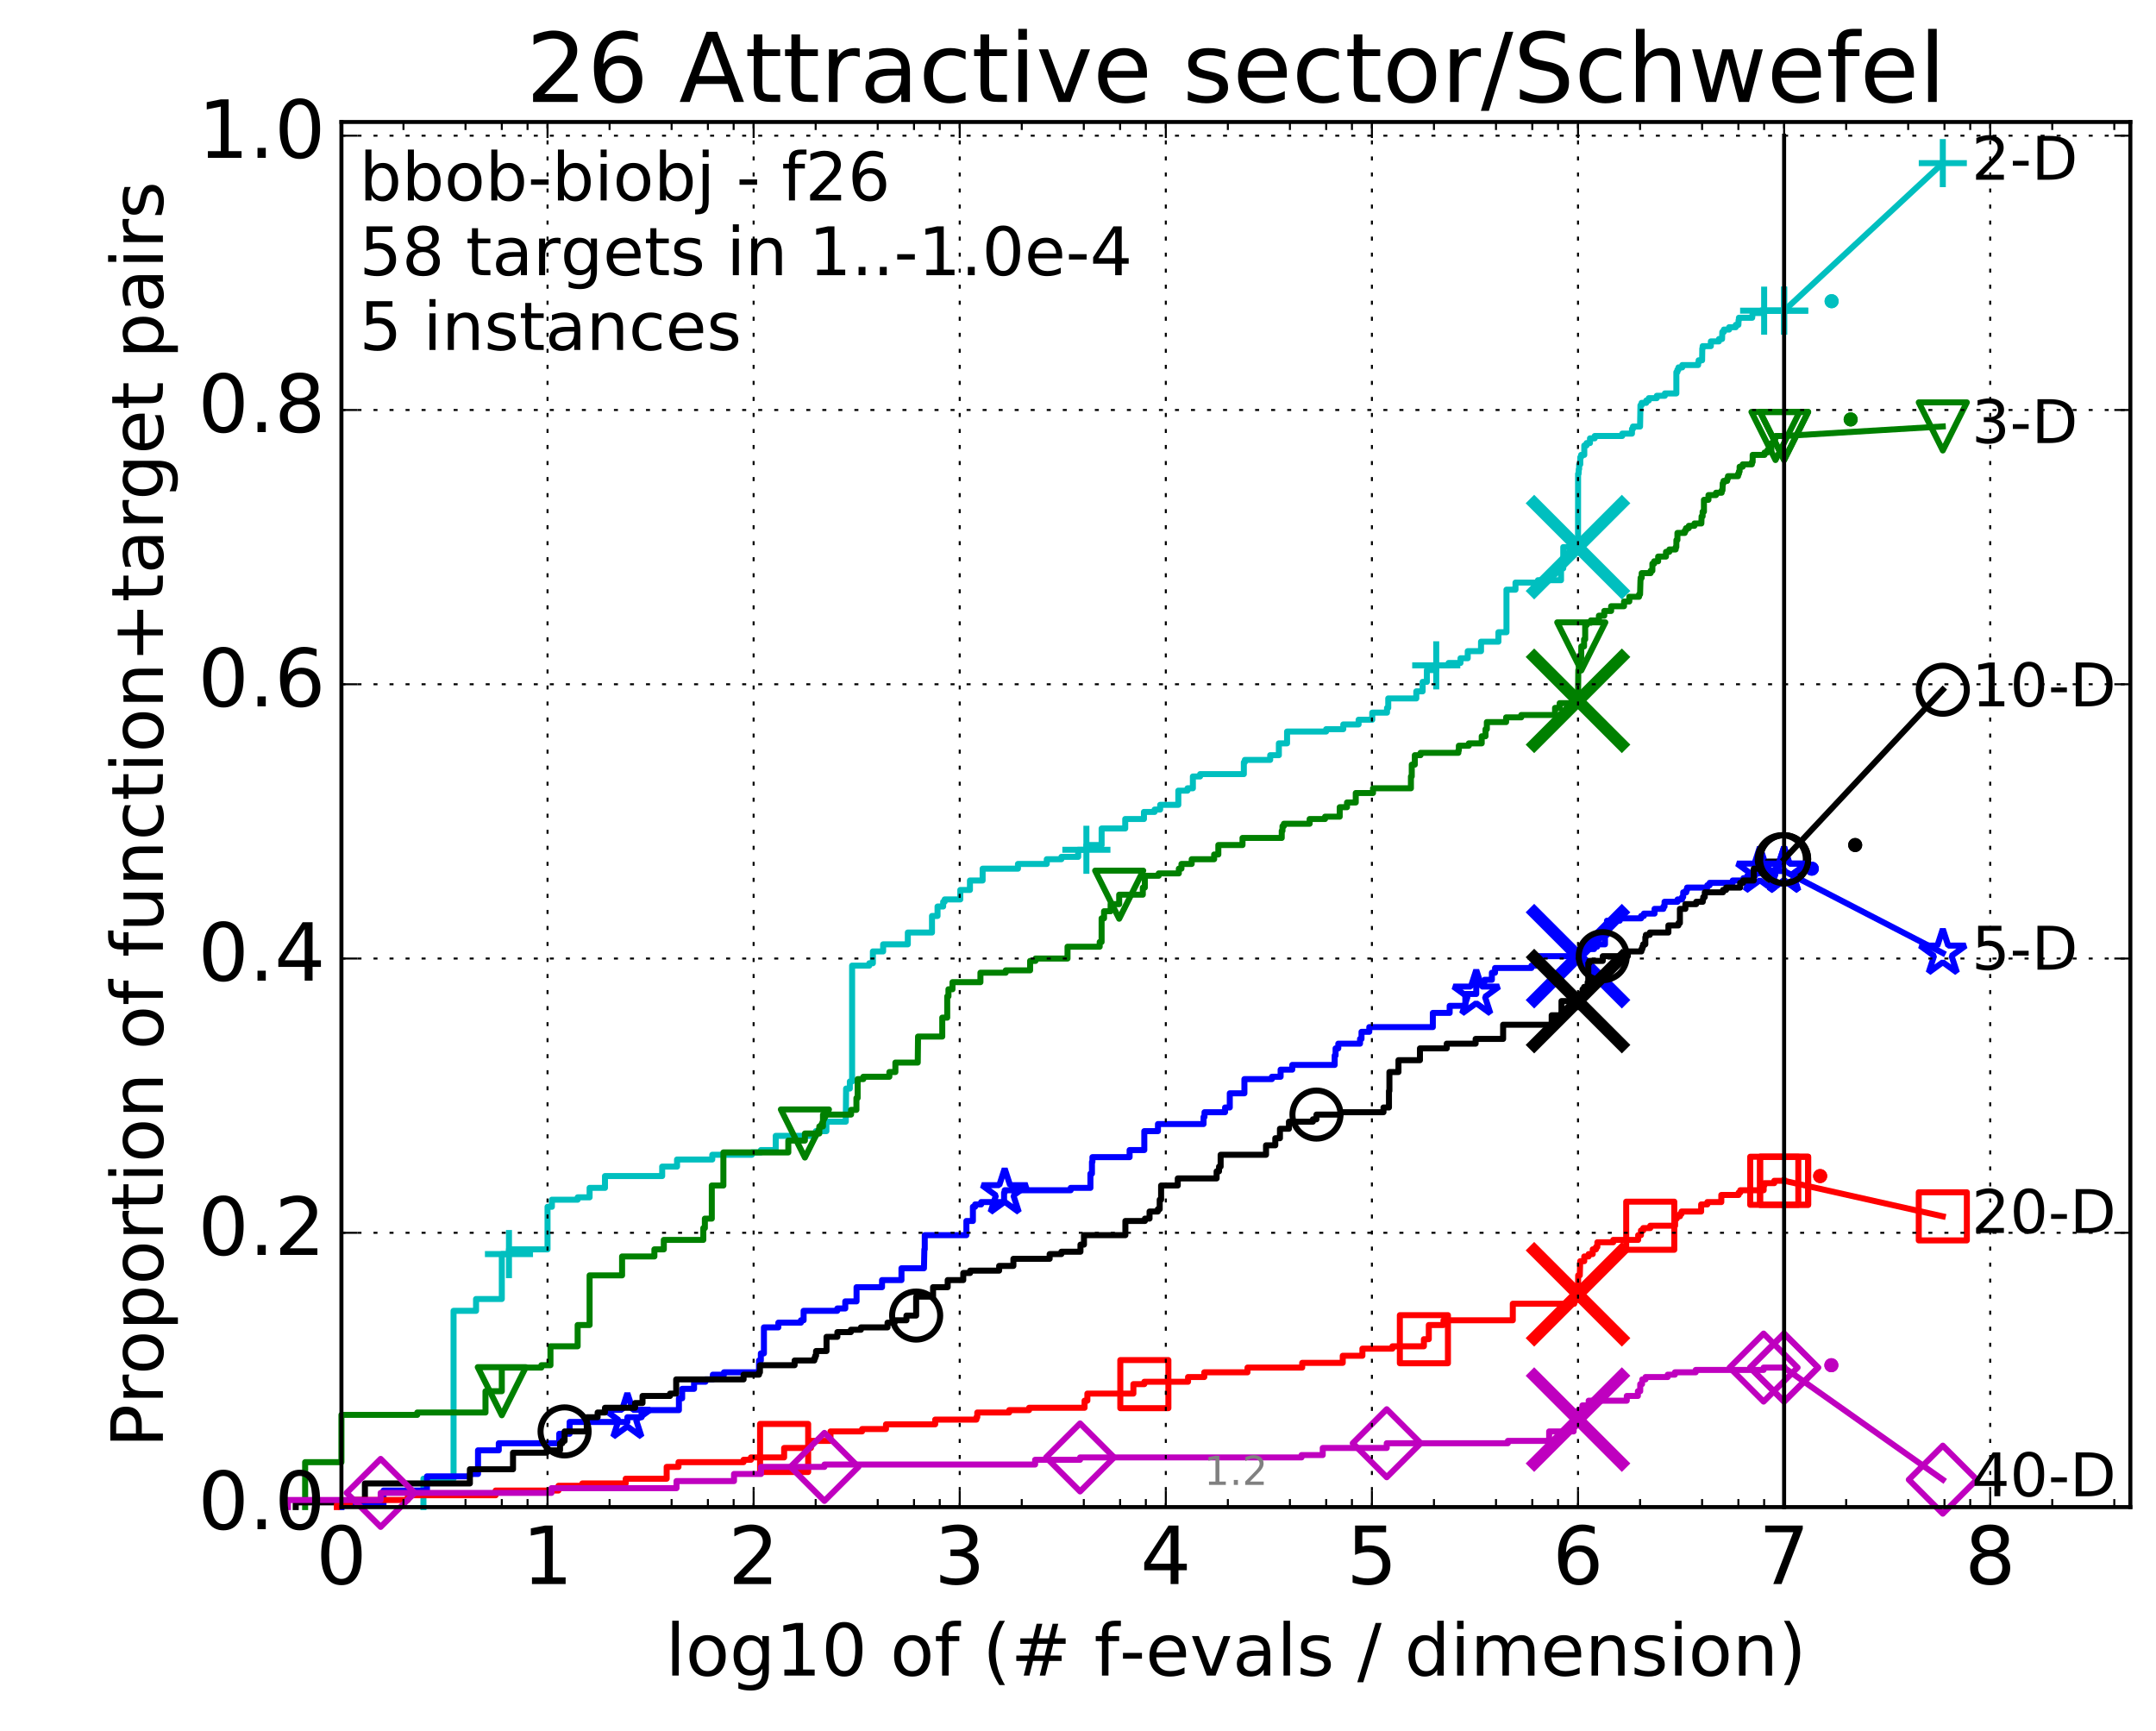 <?xml version="1.0" encoding="utf-8" standalone="no"?>
<!DOCTYPE svg PUBLIC "-//W3C//DTD SVG 1.1//EN"
  "http://www.w3.org/Graphics/SVG/1.1/DTD/svg11.dtd">
<!-- Created with matplotlib (http://matplotlib.org/) -->
<svg height="432pt" version="1.1" viewBox="0 0 538 432" width="538pt" xmlns="http://www.w3.org/2000/svg" xmlns:xlink="http://www.w3.org/1999/xlink">
 <defs>
  <style type="text/css">
*{stroke-linecap:butt;stroke-linejoin:round;stroke-miterlimit:100000;}
  </style>
 </defs>
 <g id="figure_1">
  <g id="patch_1">
   <path d="M 0 432.436 
L 538.8 432.436 
L 538.8 0 
L 0 0 
z
" style="fill:#ffffff;"/>
  </g>
  <g id="axes_1">
   <g id="patch_2">
    <path d="M 85.2 376.036 
L 531.6 376.036 
L 531.6 30.436 
L 85.2 30.436 
z
" style="fill:#ffffff;"/>
   </g>
   <g id="line2d_1">
    <defs>
     <path d="M 0 1.5 
C 0.398 1.5 0.779 1.342 1.061 1.061 
C 1.342 0.779 1.5 0.398 1.5 0 
C 1.5 -0.398 1.342 -0.779 1.061 -1.061 
C 0.779 -1.342 0.398 -1.5 0 -1.5 
C -0.398 -1.5 -0.779 -1.342 -1.061 -1.061 
C -1.342 -0.779 -1.5 -0.398 -1.5 0 
C -1.5 0.398 -1.342 0.779 -1.061 1.061 
C -0.779 1.342 -0.398 1.5 0 1.5 
z
" id="m39b8faca77" style="stroke:#00bfbf;stroke-width:0.5;"/>
    </defs>
    <g>
     <use style="fill:#00bfbf;stroke:#00bfbf;stroke-width:0.5;" x="457.053" xlink:href="#m39b8faca77" y="75.155"/>
     <use style="fill:#00bfbf;stroke:#00bfbf;stroke-width:0.5;" x="457.053" xlink:href="#m39b8faca77" y="75.155"/>
    </g>
   </g>
   <g id="line2d_2">
    <path d="M 105.665 376.036 
L 105.665 368.957 
L 113.181 368.957 
L 113.181 327.069 
L 118.794 327.069 
L 118.794 324.12 
L 125.219 324.12 
L 125.219 312.91 
L 127.007 312.91 
L 127.007 311.73 
L 136.629 311.73 
L 136.629 301.111 
L 137.718 301.111 
L 137.718 299.341 
L 144.144 299.341 
L 144.144 298.751 
L 147.126 298.751 
L 147.126 296.391 
L 150.964 296.391 
L 150.964 293.442 
L 165.238 293.442 
L 165.238 291.082 
L 168.946 291.082 
L 168.946 289.312 
L 177.738 289.312 
L 177.738 288.132 
L 187.606 288.132 
L 187.606 287.542 
L 189.879 287.542 
L 189.879 286.952 
L 193.571 286.952 
L 193.571 283.412 
L 203.594 283.412 
L 203.594 282.232 
L 206.219 282.232 
L 206.219 279.872 
L 211.054 279.872 
L 211.133 271.613 
L 212.067 271.613 
L 212.067 269.843 
L 212.632 269.843 
L 212.632 240.935 
L 216.914 240.935 
L 216.914 240.345 
L 217.816 240.345 
L 217.816 237.395 
L 220.374 237.395 
L 220.374 235.625 
L 226.535 235.625 
L 226.535 232.675 
L 232.563 232.675 
L 232.563 228.546 
L 233.951 228.546 
L 233.951 226.186 
L 235.351 226.186 
L 235.351 225.006 
L 235.737 225.006 
L 235.737 224.416 
L 239.63 224.416 
L 239.63 222.056 
L 242.037 222.056 
L 242.037 219.696 
L 245.199 219.696 
L 245.199 216.746 
L 254.015 216.746 
L 254.015 215.566 
L 261.206 215.566 
L 261.206 214.387 
L 264.86 214.387 
L 264.86 213.797 
L 269.049 213.797 
L 269.049 212.027 
L 271.095 212.027 
L 271.095 210.847 
L 274.895 210.847 
L 274.895 206.717 
L 280.785 206.717 
L 280.785 204.357 
L 285.456 204.357 
L 285.456 202.587 
L 288.115 202.587 
L 288.115 201.997 
L 289.5 201.997 
L 289.5 200.817 
L 294.034 200.817 
L 294.034 197.278 
L 296.316 197.278 
L 296.316 196.688 
L 297.667 196.688 
L 297.667 193.738 
L 299.47 193.738 
L 299.47 193.148 
L 310.383 193.148 
L 310.383 190.198 
L 310.641 190.198 
L 310.641 189.608 
L 316.959 189.608 
L 316.959 188.428 
L 319.124 188.428 
L 319.124 185.478 
L 321.168 185.478 
L 321.168 182.529 
L 330.922 182.529 
L 330.922 181.939 
L 335.196 181.939 
L 335.196 180.759 
L 339.022 180.759 
L 339.022 179.579 
L 342.427 179.579 
L 342.427 177.809 
L 346.108 177.809 
L 346.108 176.629 
L 346.417 176.629 
L 346.417 174.269 
L 353.42 174.269 
L 353.42 172.499 
L 354.997 172.499 
L 354.997 170.139 
L 356.055 170.139 
L 356.055 167.19 
L 358.394 167.19 
L 358.394 166.01 
L 361.48 166.01 
L 361.48 165.42 
L 364.449 165.42 
L 364.449 164.24 
L 366.252 164.24 
L 366.252 162.47 
L 369.569 162.47 
L 369.569 160.11 
L 373.91 160.11 
L 373.91 157.75 
L 375.92 157.75 
L 375.92 147.131 
L 378.17 147.131 
L 378.17 145.361 
L 383.77 145.361 
L 383.77 144.771 
L 389.534 144.771 
L 389.534 141.821 
L 390.087 141.821 
L 390.09 136.511 
L 393.778 136.511 
L 393.79 118.223 
L 393.913 118.223 
L 393.968 117.043 
L 394.054 117.043 
L 394.054 115.863 
L 394.334 115.863 
L 394.334 114.093 
L 394.548 114.093 
L 394.548 113.503 
L 395.337 113.503 
L 395.337 111.143 
L 395.908 111.143 
L 395.908 110.553 
L 396.76 110.553 
L 396.76 109.373 
L 397.94 109.373 
L 397.94 108.783 
L 404.807 108.783 
L 404.807 108.193 
L 407.235 108.193 
L 407.235 107.013 
L 407.488 107.013 
L 407.488 106.423 
L 409.256 106.423 
L 409.351 101.114 
L 409.644 101.114 
L 409.644 100.524 
L 410.797 100.524 
L 410.797 99.934 
L 411.434 99.934 
L 411.434 99.344 
L 413.427 99.344 
L 413.427 98.754 
L 415.446 98.754 
L 415.446 98.164 
L 418.311 98.164 
L 418.311 92.854 
L 418.571 92.854 
L 418.571 92.264 
L 418.843 92.264 
L 418.843 91.674 
L 419.787 91.674 
L 419.787 91.084 
L 423.748 91.084 
L 423.748 90.494 
L 423.87 90.494 
L 423.87 89.904 
L 424.736 89.904 
L 424.784 86.955 
L 424.876 86.955 
L 424.876 86.365 
L 426.919 86.365 
L 426.919 85.185 
L 428.933 85.185 
L 428.933 84.595 
L 429.72 84.595 
L 429.775 82.825 
L 430.162 82.825 
L 430.162 82.235 
L 431.483 82.235 
L 431.483 81.645 
L 433.138 81.645 
L 433.138 81.055 
L 433.794 81.055 
L 433.838 79.875 
L 433.922 79.875 
L 433.922 79.285 
L 437.236 79.285 
L 437.346 78.105 
L 440.218 78.105 
L 440.218 77.515 
L 445.2 77.515 
L 445.2 77.515 
" style="fill:none;stroke:#00bfbf;stroke-linecap:square;stroke-width:1.5;"/>
   </g>
   <g id="line2d_3">
    <defs>
     <path d="M -6 0 
L 6 0 
M 0 6 
L 0 -6 
" id="meee9f44b6f" style="stroke:#00bfbf;stroke-width:1.5;"/>
    </defs>
    <g>
     <use style="fill:none;stroke:#00bfbf;stroke-width:1.5;" x="127.007" xlink:href="#meee9f44b6f" y="312.91"/>
     <use style="fill:none;stroke:#00bfbf;stroke-width:1.5;" x="271.095" xlink:href="#meee9f44b6f" y="212.027"/>
     <use style="fill:none;stroke:#00bfbf;stroke-width:1.5;" x="358.394" xlink:href="#meee9f44b6f" y="166.01"/>
     <use style="fill:none;stroke:#00bfbf;stroke-width:1.5;" x="440.218" xlink:href="#meee9f44b6f" y="77.515"/>
     <use style="fill:none;stroke:#00bfbf;stroke-width:1.5;" x="445.2" xlink:href="#meee9f44b6f" y="77.515"/>
    </g>
   </g>
   <g id="line2d_4"/>
   <g id="line2d_5">
    <path clip-path="url(#pe176b07699)" d="M 393.771 136.511 
" style="fill:none;stroke:#00bfbf;stroke-linecap:square;"/>
    <defs>
     <path d="M -12 12 
L 12 -12 
M -12 -12 
L 12 12 
" id="mae1a5ec075" style="stroke:#00bfbf;stroke-width:3.0;"/>
    </defs>
    <g clip-path="url(#pe176b07699)">
     <use style="fill:#00bfbf;stroke:#00bfbf;stroke-width:3.0;" x="393.771" xlink:href="#mae1a5ec075" y="136.511"/>
    </g>
   </g>
   <g id="line2d_6">
    <defs>
     <path d="M 0 1.5 
C 0.398 1.5 0.779 1.342 1.061 1.061 
C 1.342 0.779 1.5 0.398 1.5 0 
C 1.5 -0.398 1.342 -0.779 1.061 -1.061 
C 0.779 -1.342 0.398 -1.5 0 -1.5 
C -0.398 -1.5 -0.779 -1.342 -1.061 -1.061 
C -1.342 -0.779 -1.5 -0.398 -1.5 0 
C -1.5 0.398 -1.342 0.779 -1.061 1.061 
C -0.779 1.342 -0.398 1.5 0 1.5 
z
" id="ma898096710" style="stroke:#008000;stroke-width:0.5;"/>
    </defs>
    <g>
     <use style="fill:#008000;stroke:#008000;stroke-width:0.5;" x="461.81" xlink:href="#ma898096710" y="104.654"/>
     <use style="fill:#008000;stroke:#008000;stroke-width:0.5;" x="461.81" xlink:href="#ma898096710" y="104.654"/>
    </g>
   </g>
   <g id="line2d_7">
    <path d="M 76.144 376.036 
L 76.144 364.827 
L 85.2 364.827 
L 85.2 353.028 
L 104.125 353.028 
L 104.125 352.438 
L 121.147 352.438 
L 121.147 347.128 
L 125.219 347.128 
L 125.219 341.228 
L 135.088 341.228 
L 135.088 340.639 
L 137.361 340.639 
L 137.361 335.919 
L 144.144 335.919 
L 144.144 330.609 
L 147.126 330.609 
L 147.126 318.22 
L 155.232 318.22 
L 155.232 313.5 
L 163.295 313.5 
L 163.295 311.73 
L 165.648 311.73 
L 165.648 309.37 
L 175.502 309.37 
L 175.502 306.421 
L 175.891 306.421 
L 175.891 304.061 
L 177.619 304.061 
L 177.619 295.801 
L 180.512 295.801 
L 180.512 287.542 
L 196.713 287.542 
L 196.713 284.592 
L 200.852 284.592 
L 200.852 282.822 
L 204.45 282.822 
L 204.45 281.052 
L 205.361 281.052 
L 205.361 278.102 
L 212.37 278.102 
L 212.37 276.923 
L 213.708 276.923 
L 213.708 273.973 
L 214.013 273.973 
L 214.013 269.253 
L 215.434 269.253 
L 215.434 268.663 
L 221.93 268.663 
L 221.93 267.483 
L 223.431 267.483 
L 223.431 265.123 
L 229.012 265.123 
L 229.083 258.634 
L 235.126 258.634 
L 235.126 253.914 
L 236.367 253.914 
L 236.367 248.604 
L 236.673 248.604 
L 236.673 246.834 
L 237.68 246.834 
L 237.68 245.065 
L 244.654 245.065 
L 244.654 242.705 
L 250.971 242.705 
L 250.971 242.115 
L 257.049 242.115 
L 257.049 239.755 
L 258.397 239.755 
L 258.397 239.165 
L 266.388 239.165 
L 266.388 236.215 
L 274.414 236.215 
L 274.414 235.035 
L 274.89 235.035 
L 274.89 229.136 
L 275.5 229.136 
L 275.5 227.366 
L 277.137 227.366 
L 277.137 225.596 
L 279.277 225.596 
L 279.277 223.236 
L 285.173 223.236 
L 285.173 221.466 
L 285.678 221.466 
L 285.678 218.516 
L 289.137 218.516 
L 289.137 217.926 
L 294.16 217.926 
L 294.16 216.746 
L 294.816 216.746 
L 294.816 215.566 
L 297.37 215.566 
L 297.37 214.387 
L 302.975 214.387 
L 302.975 213.207 
L 304.019 213.207 
L 304.019 210.847 
L 310.052 210.847 
L 310.052 209.077 
L 319.839 209.077 
L 319.839 207.307 
L 320.029 207.307 
L 320.029 206.127 
L 320.376 206.127 
L 320.376 205.537 
L 326.801 205.537 
L 326.801 204.357 
L 330.649 204.357 
L 330.649 203.767 
L 334.307 203.767 
L 334.307 201.407 
L 336.13 201.407 
L 336.13 200.227 
L 338.31 200.227 
L 338.31 197.868 
L 342.615 197.868 
L 342.615 196.688 
L 352.077 196.688 
L 352.077 193.738 
L 352.284 193.738 
L 352.284 190.788 
L 353.049 190.788 
L 353.049 188.428 
L 354.476 188.428 
L 354.476 187.838 
L 363.915 187.838 
L 363.915 187.248 
L 364.035 187.248 
L 364.035 186.068 
L 366.526 186.068 
L 366.526 185.478 
L 369.741 185.478 
L 369.741 183.708 
L 370.693 183.708 
L 370.693 181.939 
L 371.02 181.939 
L 371.02 180.169 
L 375.832 180.169 
L 375.832 178.989 
L 379.608 178.989 
L 379.608 178.399 
L 388.042 178.399 
L 388.042 176.629 
L 389.19 176.629 
L 389.19 175.449 
L 393.032 175.449 
L 393.032 174.859 
L 393.772 174.859 
L 393.846 167.19 
L 393.943 167.19 
L 394.028 165.42 
L 394.151 165.42 
L 394.151 164.83 
L 394.291 164.83 
L 394.291 164.24 
L 394.572 164.24 
L 394.587 161.29 
L 395.278 161.29 
L 395.278 159.52 
L 395.562 159.52 
L 395.562 155.98 
L 395.925 155.98 
L 395.925 155.39 
L 396.983 155.39 
L 396.983 154.8 
L 398.981 154.8 
L 398.981 153.62 
L 400.325 153.62 
L 400.325 152.44 
L 402.038 152.44 
L 402.038 151.261 
L 405.255 151.261 
L 405.255 150.081 
L 406.572 150.081 
L 406.572 148.901 
L 409.001 148.901 
L 409.001 148.311 
L 409.255 148.311 
L 409.356 144.771 
L 409.385 144.771 
L 409.385 144.181 
L 409.657 144.181 
L 409.657 143.001 
L 411.892 143.001 
L 411.892 142.411 
L 412.329 142.411 
L 412.329 140.641 
L 412.769 140.641 
L 412.769 140.051 
L 413.766 140.051 
L 413.766 138.871 
L 415.724 138.871 
L 415.724 137.691 
L 416.558 137.691 
L 416.558 137.101 
L 418.141 137.101 
L 418.141 136.511 
L 418.309 136.511 
L 418.325 134.742 
L 418.579 134.742 
L 418.579 132.972 
L 420.406 132.972 
L 420.406 132.382 
L 420.714 132.382 
L 420.714 131.792 
L 421.417 131.792 
L 421.417 131.202 
L 422.825 131.202 
L 422.825 130.612 
L 424.552 130.612 
L 424.609 128.842 
L 424.866 128.842 
L 424.866 127.662 
L 425.196 127.662 
L 425.196 124.712 
L 426.325 124.712 
L 426.325 123.532 
L 428.204 123.532 
L 428.204 122.942 
L 429.618 122.942 
L 429.618 122.352 
L 429.823 122.352 
L 429.881 120.583 
L 430.088 120.583 
L 430.088 119.993 
L 431 119.993 
L 431 119.403 
L 431.192 119.403 
L 431.192 118.813 
L 433.707 118.813 
L 433.707 118.223 
L 433.926 118.223 
L 433.926 117.633 
L 434.099 117.633 
L 434.099 116.453 
L 434.864 116.453 
L 434.864 115.863 
L 437.162 115.863 
L 437.162 115.273 
L 437.35 115.273 
L 437.35 113.503 
L 440.318 113.503 
L 440.318 112.913 
L 441.026 112.913 
L 441.026 112.323 
L 442.018 112.323 
L 442.018 110.553 
L 442.791 110.553 
L 442.791 109.963 
L 442.905 109.963 
L 442.905 109.373 
L 443.053 109.373 
L 443.053 108.783 
L 445.2 108.783 
L 445.2 108.783 
" style="fill:none;stroke:#008000;stroke-linecap:square;stroke-width:1.5;"/>
   </g>
   <g id="line2d_8">
    <defs>
     <path d="M -0 6 
L 6 -6 
L -6 -6 
z
" id="m31acc2d7fd" style="stroke:#008000;stroke-linejoin:miter;stroke-width:1.5;"/>
    </defs>
    <g>
     <use style="fill:none;stroke:#008000;stroke-linejoin:miter;stroke-width:1.5;" x="125.219" xlink:href="#m31acc2d7fd" y="347.128"/>
     <use style="fill:none;stroke:#008000;stroke-linejoin:miter;stroke-width:1.5;" x="200.852" xlink:href="#m31acc2d7fd" y="282.822"/>
     <use style="fill:none;stroke:#008000;stroke-linejoin:miter;stroke-width:1.5;" x="279.277" xlink:href="#m31acc2d7fd" y="223.236"/>
     <use style="fill:none;stroke:#008000;stroke-linejoin:miter;stroke-width:1.5;" x="394.587" xlink:href="#m31acc2d7fd" y="161.29"/>
     <use style="fill:none;stroke:#008000;stroke-linejoin:miter;stroke-width:1.5;" x="443.053" xlink:href="#m31acc2d7fd" y="108.783"/>
     <use style="fill:none;stroke:#008000;stroke-linejoin:miter;stroke-width:1.5;" x="445.2" xlink:href="#m31acc2d7fd" y="108.783"/>
    </g>
   </g>
   <g id="line2d_9"/>
   <g id="line2d_10">
    <path clip-path="url(#pe176b07699)" d="M 393.771 174.859 
" style="fill:none;stroke:#008000;stroke-linecap:square;"/>
    <defs>
     <path d="M -12 12 
L 12 -12 
M -12 -12 
L 12 12 
" id="mbca0c6b520" style="stroke:#008000;stroke-width:3.0;"/>
    </defs>
    <g clip-path="url(#pe176b07699)">
     <use style="fill:#008000;stroke:#008000;stroke-width:3.0;" x="393.771" xlink:href="#mbca0c6b520" y="174.859"/>
    </g>
   </g>
   <g id="line2d_11">
    <defs>
     <path d="M 0 1.5 
C 0.398 1.5 0.779 1.342 1.061 1.061 
C 1.342 0.779 1.5 0.398 1.5 0 
C 1.5 -0.398 1.342 -0.779 1.061 -1.061 
C 0.779 -1.342 0.398 -1.5 0 -1.5 
C -0.398 -1.5 -0.779 -1.342 -1.061 -1.061 
C -1.342 -0.779 -1.5 -0.398 -1.5 0 
C -1.5 0.398 -1.342 0.779 -1.061 1.061 
C -0.779 1.342 -0.398 1.5 0 1.5 
z
" id="med65ae16cd" style="stroke:#0000ff;stroke-width:0.5;"/>
    </defs>
    <g>
     <use style="fill:#0000ff;stroke:#0000ff;stroke-width:0.5;" x="452.116" xlink:href="#med65ae16cd" y="216.746"/>
     <use style="fill:#0000ff;stroke:#0000ff;stroke-width:0.5;" x="452.116" xlink:href="#med65ae16cd" y="216.746"/>
    </g>
   </g>
   <g id="line2d_12">
    <path d="M 85.2 376.036 
L 85.2 375.446 
L 95.698 375.446 
L 95.698 371.907 
L 106.541 371.907 
L 106.541 368.367 
L 117.253 368.367 
L 117.253 367.777 
L 119.285 367.777 
L 119.285 361.877 
L 124.462 361.877 
L 124.462 360.107 
L 139.555 360.107 
L 139.555 357.747 
L 142.142 357.747 
L 142.142 354.798 
L 156.551 354.798 
L 156.551 353.618 
L 160.099 353.618 
L 160.099 351.848 
L 169.414 351.848 
L 169.414 348.898 
L 170.222 348.898 
L 170.222 346.538 
L 173.192 346.538 
L 173.192 344.768 
L 176.044 344.768 
L 176.044 344.178 
L 177.879 344.178 
L 177.879 342.998 
L 180.658 342.998 
L 180.658 342.408 
L 189.401 342.408 
L 189.401 339.459 
L 189.859 339.459 
L 189.859 337.689 
L 190.628 337.689 
L 190.628 331.199 
L 194.224 331.199 
L 194.224 330.019 
L 199.856 330.019 
L 199.856 329.429 
L 200.531 329.429 
L 200.531 327.069 
L 208.93 327.069 
L 208.93 326.479 
L 210.926 326.479 
L 210.926 324.71 
L 213.741 324.71 
L 213.741 321.17 
L 220.099 321.17 
L 220.099 319.4 
L 224.949 319.4 
L 224.949 316.45 
L 230.561 316.45 
L 230.661 311.73 
L 230.76 311.73 
L 230.76 308.191 
L 241.151 308.191 
L 241.151 304.651 
L 242.774 304.651 
L 242.774 301.111 
L 243.322 301.111 
L 243.322 300.521 
L 244.838 300.521 
L 244.838 299.931 
L 250.551 299.931 
L 250.551 297.571 
L 250.703 297.571 
L 250.703 296.981 
L 267.179 296.981 
L 267.179 296.391 
L 272.1 296.391 
L 272.1 292.852 
L 272.482 292.852 
L 272.482 289.902 
L 272.601 289.902 
L 272.601 288.722 
L 281.877 288.722 
L 281.877 286.952 
L 285.545 286.952 
L 285.545 282.232 
L 288.951 282.232 
L 288.951 280.462 
L 300.328 280.462 
L 300.328 278.692 
L 300.567 278.692 
L 300.567 277.513 
L 305.702 277.513 
L 305.702 276.333 
L 306.875 276.333 
L 306.875 272.793 
L 310.526 272.793 
L 310.526 269.253 
L 317.39 269.253 
L 317.39 268.663 
L 319.56 268.663 
L 319.56 266.893 
L 322.463 266.893 
L 322.463 265.713 
L 333.048 265.713 
L 333.048 263.353 
L 333.277 263.353 
L 333.277 261.584 
L 333.949 261.584 
L 333.949 260.404 
L 339.376 260.404 
L 339.376 259.224 
L 339.747 259.224 
L 339.747 257.454 
L 341.687 257.454 
L 341.687 256.274 
L 357.544 256.274 
L 357.544 252.734 
L 361.742 252.734 
L 361.742 250.964 
L 365.658 250.964 
L 365.658 248.014 
L 368.379 248.014 
L 368.379 245.065 
L 370.434 245.065 
L 370.434 244.475 
L 372.278 244.475 
L 372.278 242.705 
L 373.067 242.705 
L 373.067 241.525 
L 382.152 241.525 
L 382.152 240.935 
L 383.427 240.935 
L 383.427 238.575 
L 394.2 238.575 
L 394.303 237.395 
L 395.212 237.395 
L 395.212 236.805 
L 397.797 236.805 
L 397.797 236.215 
L 398.546 236.215 
L 398.546 235.625 
L 400.503 235.625 
L 400.503 233.265 
L 400.998 233.265 
L 400.998 229.726 
L 404.19 229.726 
L 404.19 229.136 
L 409.52 229.136 
L 409.52 228.546 
L 410.21 228.546 
L 410.21 227.956 
L 412.871 227.956 
L 412.871 226.776 
L 415.065 226.776 
L 415.065 226.186 
L 415.363 226.186 
L 415.363 225.006 
L 418.613 225.006 
L 418.613 224.416 
L 419.733 224.416 
L 419.733 223.826 
L 420.017 223.826 
L 420.017 222.646 
L 420.785 222.646 
L 420.785 222.056 
L 420.986 222.056 
L 420.986 221.466 
L 426.027 221.466 
L 426.027 220.876 
L 426.617 220.876 
L 426.617 220.286 
L 432.366 220.286 
L 432.366 219.696 
L 435.063 219.696 
L 435.063 219.106 
L 436.018 219.106 
L 436.018 218.516 
L 437.981 218.516 
L 437.981 217.926 
L 439.156 217.926 
L 439.156 217.336 
L 445.2 217.336 
L 445.2 217.336 
" style="fill:none;stroke:#0000ff;stroke-linecap:square;stroke-width:1.5;"/>
   </g>
   <g id="line2d_13">
    <defs>
     <path d="M 0 -6 
L -1.347 -1.854 
L -5.706 -1.854 
L -2.18 0.708 
L -3.527 4.854 
L -0 2.292 
L 3.527 4.854 
L 2.18 0.708 
L 5.706 -1.854 
L 1.347 -1.854 
z
" id="m3ba8c9d08e" style="stroke:#0000ff;stroke-linejoin:bevel;stroke-width:1.5;"/>
    </defs>
    <g>
     <use style="fill:none;stroke:#0000ff;stroke-linejoin:bevel;stroke-width:1.5;" x="156.551" xlink:href="#m3ba8c9d08e" y="353.618"/>
     <use style="fill:none;stroke:#0000ff;stroke-linejoin:bevel;stroke-width:1.5;" x="250.703" xlink:href="#m3ba8c9d08e" y="297.571"/>
     <use style="fill:none;stroke:#0000ff;stroke-linejoin:bevel;stroke-width:1.5;" x="368.379" xlink:href="#m3ba8c9d08e" y="248.014"/>
     <use style="fill:none;stroke:#0000ff;stroke-linejoin:bevel;stroke-width:1.5;" x="439.156" xlink:href="#m3ba8c9d08e" y="217.336"/>
     <use style="fill:none;stroke:#0000ff;stroke-linejoin:bevel;stroke-width:1.5;" x="445.2" xlink:href="#m3ba8c9d08e" y="217.336"/>
    </g>
   </g>
   <g id="line2d_14"/>
   <g id="line2d_15">
    <path clip-path="url(#pe176b07699)" d="M 393.771 238.575 
" style="fill:none;stroke:#0000ff;stroke-linecap:square;"/>
    <defs>
     <path d="M -12 12 
L 12 -12 
M -12 -12 
L 12 12 
" id="mcbb49598b8" style="stroke:#0000ff;stroke-width:3.0;"/>
    </defs>
    <g clip-path="url(#pe176b07699)">
     <use style="fill:#0000ff;stroke:#0000ff;stroke-width:3.0;" x="393.771" xlink:href="#mcbb49598b8" y="238.575"/>
    </g>
   </g>
   <g id="line2d_16">
    <defs>
     <path d="M 0 1.5 
C 0.398 1.5 0.779 1.342 1.061 1.061 
C 1.342 0.779 1.5 0.398 1.5 0 
C 1.5 -0.398 1.342 -0.779 1.061 -1.061 
C 0.779 -1.342 0.398 -1.5 0 -1.5 
C -0.398 -1.5 -0.779 -1.342 -1.061 -1.061 
C -1.342 -0.779 -1.5 -0.398 -1.5 0 
C -1.5 0.398 -1.342 0.779 -1.061 1.061 
C -0.779 1.342 -0.398 1.5 0 1.5 
z
" id="mbdb4080925" style="stroke:#000000;stroke-width:0.5;"/>
    </defs>
    <g>
     <use style="stroke:#000000;stroke-width:0.5;" x="462.933" xlink:href="#mbdb4080925" y="210.847"/>
     <use style="stroke:#000000;stroke-width:0.5;" x="462.933" xlink:href="#mbdb4080925" y="210.847"/>
    </g>
   </g>
   <g id="line2d_17">
    <path d="M 73.791 376.036 
L 73.791 374.856 
L 87.329 374.856 
L 87.329 374.266 
L 91.06 374.266 
L 91.06 370.137 
L 117.253 370.137 
L 117.253 366.597 
L 128.015 366.597 
L 128.015 362.467 
L 136.404 362.467 
L 136.404 361.877 
L 139.75 361.877 
L 139.75 360.107 
L 140.325 360.107 
L 140.325 359.517 
L 140.886 359.517 
L 140.886 357.157 
L 146.417 357.157 
L 146.417 353.618 
L 149.128 353.618 
L 149.128 352.438 
L 150.964 352.438 
L 150.964 351.258 
L 158.48 351.258 
L 158.48 350.078 
L 160.332 350.078 
L 160.332 348.308 
L 167.197 348.308 
L 167.197 347.718 
L 168.735 347.718 
L 168.735 344.178 
L 185.555 344.178 
L 185.555 342.998 
L 189.401 342.998 
L 189.401 342.408 
L 189.631 342.408 
L 189.631 340.639 
L 198.288 340.639 
L 198.288 339.459 
L 203.212 339.459 
L 203.212 338.869 
L 203.427 338.869 
L 203.427 338.279 
L 203.639 338.279 
L 203.639 337.099 
L 206.249 337.099 
L 206.249 333.559 
L 208.956 333.559 
L 208.956 332.379 
L 212.325 332.379 
L 212.325 331.789 
L 214.832 331.789 
L 214.832 331.199 
L 221.472 331.199 
L 221.472 330.019 
L 223.259 330.019 
L 223.259 329.429 
L 226.194 329.429 
L 226.194 328.249 
L 228.613 328.249 
L 228.613 323.53 
L 232.833 323.53 
L 232.833 321.17 
L 236.483 321.17 
L 236.483 319.4 
L 240.368 319.4 
L 240.368 317.63 
L 242.083 317.63 
L 242.083 317.04 
L 249.323 317.04 
L 249.323 315.86 
L 252.882 315.86 
L 252.882 314.09 
L 261.926 314.09 
L 261.926 312.91 
L 264.851 312.91 
L 264.851 312.32 
L 269.616 312.32 
L 269.616 310.55 
L 270.49 310.55 
L 270.49 308.191 
L 280.824 308.191 
L 280.824 304.651 
L 285.701 304.651 
L 285.701 304.061 
L 286.852 304.061 
L 286.852 302.291 
L 288.921 302.291 
L 288.921 301.701 
L 289.387 301.701 
L 289.387 299.341 
L 289.737 299.341 
L 289.737 295.801 
L 293.895 295.801 
L 293.895 294.031 
L 303.588 294.031 
L 303.588 292.262 
L 304.194 292.262 
L 304.194 291.082 
L 304.593 291.082 
L 304.593 288.132 
L 315.92 288.132 
L 315.92 285.772 
L 318.232 285.772 
L 318.232 284.002 
L 319.393 284.002 
L 319.393 281.642 
L 321.633 281.642 
L 321.633 279.872 
L 327.615 279.872 
L 327.615 279.282 
L 328.51 279.282 
L 328.51 278.102 
L 334.51 278.102 
L 334.51 277.513 
L 345.229 277.513 
L 345.229 276.333 
L 346.596 276.333 
L 346.596 272.203 
L 346.71 272.203 
L 346.71 267.483 
L 348.968 267.483 
L 348.968 264.533 
L 354.329 264.533 
L 354.329 261.584 
L 361.017 261.584 
L 361.017 260.404 
L 368.222 260.404 
L 368.222 259.224 
L 375.083 259.224 
L 375.083 255.684 
L 387.2 255.684 
L 387.2 253.324 
L 389.648 253.324 
L 389.648 249.784 
L 393.979 249.784 
L 393.979 249.194 
L 394.445 249.194 
L 394.445 248.014 
L 394.898 248.014 
L 394.898 246.834 
L 395.291 246.834 
L 395.291 246.245 
L 396.179 246.245 
L 396.179 245.065 
L 396.334 245.065 
L 396.334 240.345 
L 396.591 240.345 
L 396.591 239.755 
L 399.948 239.755 
L 399.948 238.575 
L 406.208 238.575 
L 406.208 237.395 
L 409.593 237.395 
L 409.593 236.805 
L 409.823 236.805 
L 409.823 236.215 
L 410.026 236.215 
L 410.026 235.625 
L 410.571 235.625 
L 410.571 233.855 
L 410.707 233.855 
L 410.707 233.265 
L 411.692 233.265 
L 411.692 232.675 
L 416.326 232.675 
L 416.326 230.905 
L 418.827 230.905 
L 418.827 230.316 
L 419.197 230.316 
L 419.197 226.776 
L 420.563 226.776 
L 420.563 225.596 
L 423.264 225.596 
L 423.264 225.006 
L 424.905 225.006 
L 424.905 224.416 
L 425.021 224.416 
L 425.021 223.826 
L 425.403 223.826 
L 425.403 222.646 
L 429.948 222.646 
L 429.948 222.056 
L 430.726 222.056 
L 430.726 221.466 
L 434.239 221.466 
L 434.239 220.286 
L 434.946 220.286 
L 434.946 219.696 
L 437.618 219.696 
L 437.618 216.746 
L 440.553 216.746 
L 440.553 215.566 
L 441.088 215.566 
L 441.088 214.977 
L 444.623 214.977 
L 444.623 214.387 
L 445.2 214.387 
L 445.2 214.387 
" style="fill:none;stroke:#000000;stroke-linecap:square;stroke-width:1.5;"/>
   </g>
   <g id="line2d_18">
    <defs>
     <path d="M 0 6 
C 1.591 6 3.117 5.368 4.243 4.243 
C 5.368 3.117 6 1.591 6 0 
C 6 -1.591 5.368 -3.117 4.243 -4.243 
C 3.117 -5.368 1.591 -6 0 -6 
C -1.591 -6 -3.117 -5.368 -4.243 -4.243 
C -5.368 -3.117 -6 -1.591 -6 0 
C -6 1.591 -5.368 3.117 -4.243 4.243 
C -3.117 5.368 -1.591 6 0 6 
z
" id="macfa6b368e" style="stroke:#000000;stroke-width:1.5;"/>
    </defs>
    <g>
     <use style="fill:none;stroke:#000000;stroke-width:1.5;" x="140.886" xlink:href="#macfa6b368e" y="357.157"/>
     <use style="fill:none;stroke:#000000;stroke-width:1.5;" x="228.613" xlink:href="#macfa6b368e" y="328.249"/>
     <use style="fill:none;stroke:#000000;stroke-width:1.5;" x="328.51" xlink:href="#macfa6b368e" y="278.102"/>
     <use style="fill:none;stroke:#000000;stroke-width:1.5;" x="399.948" xlink:href="#macfa6b368e" y="238.575"/>
     <use style="fill:none;stroke:#000000;stroke-width:1.5;" x="444.623" xlink:href="#macfa6b368e" y="214.387"/>
     <use style="fill:none;stroke:#000000;stroke-width:1.5;" x="445.2" xlink:href="#macfa6b368e" y="214.387"/>
    </g>
   </g>
   <g id="line2d_19"/>
   <g id="line2d_20">
    <path clip-path="url(#pe176b07699)" d="M 393.771 249.784 
" style="fill:none;stroke:#000000;stroke-linecap:square;"/>
    <defs>
     <path d="M -12 12 
L 12 -12 
M -12 -12 
L 12 12 
" id="mb3200da840" style="stroke:#000000;stroke-width:3.0;"/>
    </defs>
    <g clip-path="url(#pe176b07699)">
     <use style="stroke:#000000;stroke-width:3.0;" x="393.771" xlink:href="#mb3200da840" y="249.784"/>
    </g>
   </g>
   <g id="line2d_21">
    <defs>
     <path d="M 0 1.5 
C 0.398 1.5 0.779 1.342 1.061 1.061 
C 1.342 0.779 1.5 0.398 1.5 0 
C 1.5 -0.398 1.342 -0.779 1.061 -1.061 
C 0.779 -1.342 0.398 -1.5 0 -1.5 
C -0.398 -1.5 -0.779 -1.342 -1.061 -1.061 
C -1.342 -0.779 -1.5 -0.398 -1.5 0 
C -1.5 0.398 -1.342 0.779 -1.061 1.061 
C -0.779 1.342 -0.398 1.5 0 1.5 
z
" id="ma8494a5219" style="stroke:#ff0000;stroke-width:0.5;"/>
    </defs>
    <g>
     <use style="fill:#ff0000;stroke:#ff0000;stroke-width:0.5;" x="454.194" xlink:href="#ma8494a5219" y="293.442"/>
     <use style="fill:#ff0000;stroke:#ff0000;stroke-width:0.5;" x="454.194" xlink:href="#ma8494a5219" y="293.442"/>
    </g>
   </g>
   <g id="line2d_22">
    <path d="M 84.054 376.036 
L 84.054 375.446 
L 87.329 375.446 
L 87.329 374.266 
L 101.771 374.266 
L 101.771 373.086 
L 123.678 373.086 
L 123.678 371.907 
L 139.358 371.907 
L 139.358 370.727 
L 145.309 370.727 
L 145.309 370.137 
L 156.136 370.137 
L 156.136 368.957 
L 166.358 368.957 
L 166.358 366.007 
L 169.311 366.007 
L 169.311 364.827 
L 185.542 364.827 
L 185.542 364.237 
L 187.377 364.237 
L 187.377 363.647 
L 195.668 363.647 
L 195.668 361.287 
L 202.358 361.287 
L 202.358 359.517 
L 207.235 359.517 
L 207.235 357.157 
L 215.119 357.157 
L 215.119 356.567 
L 221.088 356.567 
L 221.088 355.388 
L 233.362 355.388 
L 233.362 354.208 
L 243.654 354.208 
L 243.654 353.618 
L 243.865 353.618 
L 243.865 352.438 
L 251.834 352.438 
L 251.834 351.848 
L 256.791 351.848 
L 256.791 351.258 
L 270.637 351.258 
L 270.637 349.488 
L 271.338 349.488 
L 271.338 347.718 
L 282.823 347.718 
L 282.823 345.358 
L 285.556 345.358 
L 285.556 344.768 
L 296.46 344.768 
L 296.46 343.588 
L 300.513 343.588 
L 300.513 342.408 
L 311.296 342.408 
L 311.296 341.228 
L 324.944 341.228 
L 324.944 340.049 
L 335.063 340.049 
L 335.063 338.279 
L 339.969 338.279 
L 339.969 336.509 
L 347.458 336.509 
L 347.458 335.919 
L 355.313 335.919 
L 355.313 334.149 
L 356.538 334.149 
L 356.538 330.609 
L 360.199 330.609 
L 360.199 329.429 
L 377.498 329.429 
L 377.498 325.299 
L 392.819 325.299 
L 392.819 322.94 
L 393.779 322.94 
L 393.81 318.22 
L 394.215 318.22 
L 394.321 314.68 
L 395.328 314.68 
L 395.328 313.5 
L 396.417 313.5 
L 396.417 312.91 
L 397.444 312.91 
L 397.444 311.73 
L 398.257 311.73 
L 398.257 311.14 
L 398.598 311.14 
L 398.598 309.96 
L 402.567 309.96 
L 402.567 309.37 
L 408.782 309.37 
L 408.782 308.191 
L 409.476 308.191 
L 409.476 307.011 
L 410.045 307.011 
L 410.045 306.421 
L 411.796 306.421 
L 411.796 305.831 
L 417.996 305.831 
L 417.996 304.061 
L 418.423 304.061 
L 418.423 303.471 
L 419.226 303.471 
L 419.226 302.881 
L 419.602 302.881 
L 419.602 302.291 
L 424.5 302.291 
L 424.5 300.521 
L 426.042 300.521 
L 426.042 299.931 
L 429.531 299.931 
L 429.531 298.161 
L 433.848 298.161 
L 433.848 297.571 
L 434.254 297.571 
L 434.254 296.981 
L 440.099 296.981 
L 440.099 295.801 
L 440.272 295.801 
L 440.272 295.211 
L 442.743 295.211 
L 442.743 294.621 
L 445.2 294.621 
L 445.2 294.621 
" style="fill:none;stroke:#ff0000;stroke-linecap:square;stroke-width:1.5;"/>
   </g>
   <g id="line2d_23">
    <defs>
     <path d="M -6 6 
L 6 6 
L 6 -6 
L -6 -6 
z
" id="meb9951e8b1" style="stroke:#ff0000;stroke-linejoin:miter;stroke-width:1.5;"/>
    </defs>
    <g>
     <use style="fill:none;stroke:#ff0000;stroke-linejoin:miter;stroke-width:1.5;" x="195.668" xlink:href="#meb9951e8b1" y="361.287"/>
     <use style="fill:none;stroke:#ff0000;stroke-linejoin:miter;stroke-width:1.5;" x="285.556" xlink:href="#meb9951e8b1" y="345.358"/>
     <use style="fill:none;stroke:#ff0000;stroke-linejoin:miter;stroke-width:1.5;" x="355.313" xlink:href="#meb9951e8b1" y="334.149"/>
     <use style="fill:none;stroke:#ff0000;stroke-linejoin:miter;stroke-width:1.5;" x="411.796" xlink:href="#meb9951e8b1" y="305.831"/>
     <use style="fill:none;stroke:#ff0000;stroke-linejoin:miter;stroke-width:1.5;" x="442.743" xlink:href="#meb9951e8b1" y="294.621"/>
     <use style="fill:none;stroke:#ff0000;stroke-linejoin:miter;stroke-width:1.5;" x="445.2" xlink:href="#meb9951e8b1" y="294.621"/>
    </g>
   </g>
   <g id="line2d_24"/>
   <g id="line2d_25">
    <path clip-path="url(#pe176b07699)" d="M 393.771 322.94 
" style="fill:none;stroke:#ff0000;stroke-linecap:square;"/>
    <defs>
     <path d="M -12 12 
L 12 -12 
M -12 -12 
L 12 12 
" id="mae0fffdc7c" style="stroke:#ff0000;stroke-width:3.0;"/>
    </defs>
    <g clip-path="url(#pe176b07699)">
     <use style="fill:#ff0000;stroke:#ff0000;stroke-width:3.0;" x="393.771" xlink:href="#mae0fffdc7c" y="322.94"/>
    </g>
   </g>
   <g id="line2d_26">
    <defs>
     <path d="M 0 1.5 
C 0.398 1.5 0.779 1.342 1.061 1.061 
C 1.342 0.779 1.5 0.398 1.5 0 
C 1.5 -0.398 1.342 -0.779 1.061 -1.061 
C 0.779 -1.342 0.398 -1.5 0 -1.5 
C -0.398 -1.5 -0.779 -1.342 -1.061 -1.061 
C -1.342 -0.779 -1.5 -0.398 -1.5 0 
C -1.5 0.398 -1.342 0.779 -1.061 1.061 
C -0.779 1.342 -0.398 1.5 0 1.5 
z
" id="mf5ff964c43" style="stroke:#bf00bf;stroke-width:0.5;"/>
    </defs>
    <g>
     <use style="fill:#bf00bf;stroke:#bf00bf;stroke-width:0.5;" x="456.989" xlink:href="#mf5ff964c43" y="340.639"/>
     <use style="fill:#bf00bf;stroke:#bf00bf;stroke-width:0.5;" x="456.989" xlink:href="#mf5ff964c43" y="340.639"/>
    </g>
   </g>
   <g id="line2d_27">
    <path d="M 71.847 376.036 
L 71.847 374.266 
L 94.988 374.266 
L 94.988 372.496 
L 137.612 372.496 
L 137.612 371.317 
L 168.814 371.317 
L 168.814 369.547 
L 183.164 369.547 
L 183.164 367.777 
L 189.9 367.777 
L 189.9 366.007 
L 205.726 366.007 
L 205.726 365.417 
L 258.3 365.417 
L 258.3 364.237 
L 269.517 364.237 
L 269.517 363.647 
L 324.785 363.647 
L 324.785 363.057 
L 330.069 363.057 
L 330.069 361.287 
L 346.041 361.287 
L 346.041 360.107 
L 376.268 360.107 
L 376.268 359.517 
L 386.57 359.517 
L 386.57 357.157 
L 392.679 357.157 
L 392.679 354.208 
L 393.823 354.208 
L 393.823 353.618 
L 393.857 353.618 
L 393.857 351.848 
L 394.767 351.848 
L 394.767 351.258 
L 394.859 351.258 
L 394.859 350.668 
L 396.431 350.668 
L 396.431 349.488 
L 405.941 349.488 
L 405.941 348.308 
L 408.713 348.308 
L 408.713 347.128 
L 409.296 347.128 
L 409.296 345.358 
L 409.756 345.358 
L 409.756 344.768 
L 409.803 344.768 
L 409.803 344.178 
L 410.622 344.178 
L 410.622 343.588 
L 416.157 343.588 
L 416.157 342.998 
L 417.951 342.998 
L 417.951 342.408 
L 423.14 342.408 
L 423.14 341.818 
L 440.082 341.818 
L 440.082 341.228 
L 445.2 341.228 
" style="fill:none;stroke:#bf00bf;stroke-linecap:square;stroke-width:1.5;"/>
   </g>
   <g id="line2d_28">
    <defs>
     <path d="M -0 8.485 
L 8.485 0 
L 0 -8.485 
L -8.485 -0 
z
" id="mb7ba5c40cc" style="stroke:#bf00bf;stroke-linejoin:miter;stroke-width:1.5;"/>
    </defs>
    <g>
     <use style="fill:none;stroke:#bf00bf;stroke-linejoin:miter;stroke-width:1.5;" x="94.988" xlink:href="#mb7ba5c40cc" y="372.496"/>
     <use style="fill:none;stroke:#bf00bf;stroke-linejoin:miter;stroke-width:1.5;" x="205.726" xlink:href="#mb7ba5c40cc" y="366.007"/>
     <use style="fill:none;stroke:#bf00bf;stroke-linejoin:miter;stroke-width:1.5;" x="269.517" xlink:href="#mb7ba5c40cc" y="363.647"/>
     <use style="fill:none;stroke:#bf00bf;stroke-linejoin:miter;stroke-width:1.5;" x="346.041" xlink:href="#mb7ba5c40cc" y="360.107"/>
     <use style="fill:none;stroke:#bf00bf;stroke-linejoin:miter;stroke-width:1.5;" x="440.082" xlink:href="#mb7ba5c40cc" y="341.228"/>
     <use style="fill:none;stroke:#bf00bf;stroke-linejoin:miter;stroke-width:1.5;" x="445.2" xlink:href="#mb7ba5c40cc" y="341.228"/>
    </g>
   </g>
   <g id="line2d_29"/>
   <g id="line2d_30">
    <path clip-path="url(#pe176b07699)" d="M 393.771 354.208 
" style="fill:none;stroke:#bf00bf;stroke-linecap:square;"/>
    <defs>
     <path d="M -12 12 
L 12 -12 
M -12 -12 
L 12 12 
" id="m4268a86e92" style="stroke:#bf00bf;stroke-width:3.0;"/>
    </defs>
    <g clip-path="url(#pe176b07699)">
     <use style="fill:#bf00bf;stroke:#bf00bf;stroke-width:3.0;" x="393.771" xlink:href="#m4268a86e92" y="354.208"/>
    </g>
   </g>
   <g id="line2d_31">
    <path d="M 445.2 341.228 
L 484.8 369.193 
" style="fill:none;stroke:#bf00bf;stroke-linecap:square;stroke-width:1.5;"/>
    <g>
     <use style="fill:none;stroke:#bf00bf;stroke-linejoin:miter;stroke-width:1.5;" x="445.2" xlink:href="#mb7ba5c40cc" y="341.228"/>
     <use style="fill:none;stroke:#bf00bf;stroke-linejoin:miter;stroke-width:1.5;" x="484.8" xlink:href="#mb7ba5c40cc" y="369.193"/>
    </g>
   </g>
   <g id="line2d_32">
    <path d="M 445.2 294.621 
L 484.8 303.494 
" style="fill:none;stroke:#ff0000;stroke-linecap:square;stroke-width:1.5;"/>
    <g>
     <use style="fill:none;stroke:#ff0000;stroke-linejoin:miter;stroke-width:1.5;" x="445.2" xlink:href="#meb9951e8b1" y="294.621"/>
     <use style="fill:none;stroke:#ff0000;stroke-linejoin:miter;stroke-width:1.5;" x="484.8" xlink:href="#meb9951e8b1" y="303.494"/>
    </g>
   </g>
   <g id="line2d_33">
    <path d="M 445.2 217.336 
L 484.8 237.796 
" style="fill:none;stroke:#0000ff;stroke-linecap:square;stroke-width:1.5;"/>
    <g>
     <use style="fill:none;stroke:#0000ff;stroke-linejoin:bevel;stroke-width:1.5;" x="445.2" xlink:href="#m3ba8c9d08e" y="217.336"/>
     <use style="fill:none;stroke:#0000ff;stroke-linejoin:bevel;stroke-width:1.5;" x="484.8" xlink:href="#m3ba8c9d08e" y="237.796"/>
    </g>
   </g>
   <g id="line2d_34">
    <path d="M 445.2 214.387 
L 484.8 172.098 
" style="fill:none;stroke:#000000;stroke-linecap:square;stroke-width:1.5;"/>
    <g>
     <use style="fill:none;stroke:#000000;stroke-width:1.5;" x="445.2" xlink:href="#macfa6b368e" y="214.387"/>
     <use style="fill:none;stroke:#000000;stroke-width:1.5;" x="484.8" xlink:href="#macfa6b368e" y="172.098"/>
    </g>
   </g>
   <g id="line2d_35">
    <path d="M 445.2 108.783 
L 484.8 106.4 
" style="fill:none;stroke:#008000;stroke-linecap:square;stroke-width:1.5;"/>
    <g>
     <use style="fill:none;stroke:#008000;stroke-linejoin:miter;stroke-width:1.5;" x="445.2" xlink:href="#m31acc2d7fd" y="108.783"/>
     <use style="fill:none;stroke:#008000;stroke-linejoin:miter;stroke-width:1.5;" x="484.8" xlink:href="#m31acc2d7fd" y="106.4"/>
    </g>
   </g>
   <g id="line2d_36">
    <path d="M 445.2 77.515 
L 484.8 40.702 
" style="fill:none;stroke:#00bfbf;stroke-linecap:square;stroke-width:1.5;"/>
    <g>
     <use style="fill:none;stroke:#00bfbf;stroke-width:1.5;" x="445.2" xlink:href="#meee9f44b6f" y="77.515"/>
     <use style="fill:none;stroke:#00bfbf;stroke-width:1.5;" x="484.8" xlink:href="#meee9f44b6f" y="40.702"/>
    </g>
   </g>
   <g id="line2d_37">
    <path d="M 445.2 376.036 
L 445.2 33.858 
" style="fill:none;stroke:#000000;stroke-linecap:square;"/>
   </g>
   <g id="patch_3">
    <path d="M 85.2 30.436 
L 531.6 30.436 
" style="fill:none;stroke:#000000;stroke-linecap:square;stroke-linejoin:miter;"/>
   </g>
   <g id="patch_4">
    <path d="M 531.6 376.036 
L 531.6 30.436 
" style="fill:none;stroke:#000000;stroke-linecap:square;stroke-linejoin:miter;"/>
   </g>
   <g id="patch_5">
    <path d="M 85.2 376.036 
L 531.6 376.036 
" style="fill:none;stroke:#000000;stroke-linecap:square;stroke-linejoin:miter;"/>
   </g>
   <g id="patch_6">
    <path d="M 85.2 376.036 
L 85.2 30.436 
" style="fill:none;stroke:#000000;stroke-linecap:square;stroke-linejoin:miter;"/>
   </g>
   <g id="matplotlib.axis_1">
    <g id="xtick_1">
     <g id="line2d_38">
      <path clip-path="url(#pe176b07699)" d="M 85.2 376.036 
L 85.2 30.436 
" style="fill:none;stroke:#000000;stroke-dasharray:1,3;stroke-dashoffset:0.0;stroke-width:0.5;"/>
     </g>
     <g id="line2d_39">
      <defs>
       <path d="M 0 0 
L 0 -4 
" id="m1fd45a2f6d" style="stroke:#000000;stroke-width:0.5;"/>
      </defs>
      <g>
       <use style="stroke:#000000;stroke-width:0.5;" x="85.2" xlink:href="#m1fd45a2f6d" y="376.036"/>
      </g>
     </g>
     <g id="line2d_40">
      <defs>
       <path d="M 0 0 
L 0 4 
" id="m9b8bbfac04" style="stroke:#000000;stroke-width:0.5;"/>
      </defs>
      <g>
       <use style="stroke:#000000;stroke-width:0.5;" x="85.2" xlink:href="#m9b8bbfac04" y="30.436"/>
      </g>
     </g>
     <g id="text_1">
      <!-- 0 -->
      <defs>
       <path d="M 31.781 66.406 
Q 24.172 66.406 20.328 58.906 
Q 16.5 51.422 16.5 36.375 
Q 16.5 21.391 20.328 13.891 
Q 24.172 6.391 31.781 6.391 
Q 39.453 6.391 43.281 13.891 
Q 47.125 21.391 47.125 36.375 
Q 47.125 51.422 43.281 58.906 
Q 39.453 66.406 31.781 66.406 
M 31.781 74.219 
Q 44.047 74.219 50.516 64.516 
Q 56.984 54.828 56.984 36.375 
Q 56.984 17.969 50.516 8.266 
Q 44.047 -1.422 31.781 -1.422 
Q 19.531 -1.422 13.062 8.266 
Q 6.594 17.969 6.594 36.375 
Q 6.594 54.828 13.062 64.516 
Q 19.531 74.219 31.781 74.219 
" id="BitstreamVeraSans-Roman-30"/>
      </defs>
      <g transform="translate(78.838 395.233)scale(0.2 -0.2)">
       <use xlink:href="#BitstreamVeraSans-Roman-30"/>
      </g>
     </g>
    </g>
    <g id="xtick_2">
     <g id="line2d_41">
      <path clip-path="url(#pe176b07699)" d="M 136.629 376.036 
L 136.629 30.436 
" style="fill:none;stroke:#000000;stroke-dasharray:1,3;stroke-dashoffset:0.0;stroke-width:0.5;"/>
     </g>
     <g id="line2d_42">
      <g>
       <use style="stroke:#000000;stroke-width:0.5;" x="136.629" xlink:href="#m1fd45a2f6d" y="376.036"/>
      </g>
     </g>
     <g id="line2d_43">
      <g>
       <use style="stroke:#000000;stroke-width:0.5;" x="136.629" xlink:href="#m9b8bbfac04" y="30.436"/>
      </g>
     </g>
     <g id="text_2">
      <!-- 1 -->
      <defs>
       <path d="M 12.406 8.297 
L 28.516 8.297 
L 28.516 63.922 
L 10.984 60.406 
L 10.984 69.391 
L 28.422 72.906 
L 38.281 72.906 
L 38.281 8.297 
L 54.391 8.297 
L 54.391 0 
L 12.406 0 
z
" id="BitstreamVeraSans-Roman-31"/>
      </defs>
      <g transform="translate(130.266 395.233)scale(0.2 -0.2)">
       <use xlink:href="#BitstreamVeraSans-Roman-31"/>
      </g>
     </g>
    </g>
    <g id="xtick_3">
     <g id="line2d_44">
      <path clip-path="url(#pe176b07699)" d="M 188.057 376.036 
L 188.057 30.436 
" style="fill:none;stroke:#000000;stroke-dasharray:1,3;stroke-dashoffset:0.0;stroke-width:0.5;"/>
     </g>
     <g id="line2d_45">
      <g>
       <use style="stroke:#000000;stroke-width:0.5;" x="188.057" xlink:href="#m1fd45a2f6d" y="376.036"/>
      </g>
     </g>
     <g id="line2d_46">
      <g>
       <use style="stroke:#000000;stroke-width:0.5;" x="188.057" xlink:href="#m9b8bbfac04" y="30.436"/>
      </g>
     </g>
     <g id="text_3">
      <!-- 2 -->
      <defs>
       <path d="M 19.188 8.297 
L 53.609 8.297 
L 53.609 0 
L 7.328 0 
L 7.328 8.297 
Q 12.938 14.109 22.625 23.891 
Q 32.328 33.688 34.812 36.531 
Q 39.547 41.844 41.422 45.531 
Q 43.312 49.219 43.312 52.781 
Q 43.312 58.594 39.234 62.25 
Q 35.156 65.922 28.609 65.922 
Q 23.969 65.922 18.812 64.312 
Q 13.672 62.703 7.812 59.422 
L 7.812 69.391 
Q 13.766 71.781 18.938 73 
Q 24.125 74.219 28.422 74.219 
Q 39.75 74.219 46.484 68.547 
Q 53.219 62.891 53.219 53.422 
Q 53.219 48.922 51.531 44.891 
Q 49.859 40.875 45.406 35.406 
Q 44.188 33.984 37.641 27.219 
Q 31.109 20.453 19.188 8.297 
" id="BitstreamVeraSans-Roman-32"/>
      </defs>
      <g transform="translate(181.695 395.233)scale(0.2 -0.2)">
       <use xlink:href="#BitstreamVeraSans-Roman-32"/>
      </g>
     </g>
    </g>
    <g id="xtick_4">
     <g id="line2d_47">
      <path clip-path="url(#pe176b07699)" d="M 239.486 376.036 
L 239.486 30.436 
" style="fill:none;stroke:#000000;stroke-dasharray:1,3;stroke-dashoffset:0.0;stroke-width:0.5;"/>
     </g>
     <g id="line2d_48">
      <g>
       <use style="stroke:#000000;stroke-width:0.5;" x="239.486" xlink:href="#m1fd45a2f6d" y="376.036"/>
      </g>
     </g>
     <g id="line2d_49">
      <g>
       <use style="stroke:#000000;stroke-width:0.5;" x="239.486" xlink:href="#m9b8bbfac04" y="30.436"/>
      </g>
     </g>
     <g id="text_4">
      <!-- 3 -->
      <defs>
       <path d="M 40.578 39.312 
Q 47.656 37.797 51.625 33 
Q 55.609 28.219 55.609 21.188 
Q 55.609 10.406 48.188 4.484 
Q 40.766 -1.422 27.094 -1.422 
Q 22.516 -1.422 17.656 -0.516 
Q 12.797 0.391 7.625 2.203 
L 7.625 11.719 
Q 11.719 9.328 16.594 8.109 
Q 21.484 6.891 26.812 6.891 
Q 36.078 6.891 40.938 10.547 
Q 45.797 14.203 45.797 21.188 
Q 45.797 27.641 41.281 31.266 
Q 36.766 34.906 28.719 34.906 
L 20.219 34.906 
L 20.219 43.016 
L 29.109 43.016 
Q 36.375 43.016 40.234 45.922 
Q 44.094 48.828 44.094 54.297 
Q 44.094 59.906 40.109 62.906 
Q 36.141 65.922 28.719 65.922 
Q 24.656 65.922 20.016 65.031 
Q 15.375 64.156 9.812 62.312 
L 9.812 71.094 
Q 15.438 72.656 20.344 73.438 
Q 25.25 74.219 29.594 74.219 
Q 40.828 74.219 47.359 69.109 
Q 53.906 64.016 53.906 55.328 
Q 53.906 49.266 50.438 45.094 
Q 46.969 40.922 40.578 39.312 
" id="BitstreamVeraSans-Roman-33"/>
      </defs>
      <g transform="translate(233.123 395.233)scale(0.2 -0.2)">
       <use xlink:href="#BitstreamVeraSans-Roman-33"/>
      </g>
     </g>
    </g>
    <g id="xtick_5">
     <g id="line2d_50">
      <path clip-path="url(#pe176b07699)" d="M 290.914 376.036 
L 290.914 30.436 
" style="fill:none;stroke:#000000;stroke-dasharray:1,3;stroke-dashoffset:0.0;stroke-width:0.5;"/>
     </g>
     <g id="line2d_51">
      <g>
       <use style="stroke:#000000;stroke-width:0.5;" x="290.914" xlink:href="#m1fd45a2f6d" y="376.036"/>
      </g>
     </g>
     <g id="line2d_52">
      <g>
       <use style="stroke:#000000;stroke-width:0.5;" x="290.914" xlink:href="#m9b8bbfac04" y="30.436"/>
      </g>
     </g>
     <g id="text_5">
      <!-- 4 -->
      <defs>
       <path d="M 37.797 64.312 
L 12.891 25.391 
L 37.797 25.391 
z
M 35.203 72.906 
L 47.609 72.906 
L 47.609 25.391 
L 58.016 25.391 
L 58.016 17.188 
L 47.609 17.188 
L 47.609 0 
L 37.797 0 
L 37.797 17.188 
L 4.891 17.188 
L 4.891 26.703 
z
" id="BitstreamVeraSans-Roman-34"/>
      </defs>
      <g transform="translate(284.552 395.233)scale(0.2 -0.2)">
       <use xlink:href="#BitstreamVeraSans-Roman-34"/>
      </g>
     </g>
    </g>
    <g id="xtick_6">
     <g id="line2d_53">
      <path clip-path="url(#pe176b07699)" d="M 342.343 376.036 
L 342.343 30.436 
" style="fill:none;stroke:#000000;stroke-dasharray:1,3;stroke-dashoffset:0.0;stroke-width:0.5;"/>
     </g>
     <g id="line2d_54">
      <g>
       <use style="stroke:#000000;stroke-width:0.5;" x="342.343" xlink:href="#m1fd45a2f6d" y="376.036"/>
      </g>
     </g>
     <g id="line2d_55">
      <g>
       <use style="stroke:#000000;stroke-width:0.5;" x="342.343" xlink:href="#m9b8bbfac04" y="30.436"/>
      </g>
     </g>
     <g id="text_6">
      <!-- 5 -->
      <defs>
       <path d="M 10.797 72.906 
L 49.516 72.906 
L 49.516 64.594 
L 19.828 64.594 
L 19.828 46.734 
Q 21.969 47.469 24.109 47.828 
Q 26.266 48.188 28.422 48.188 
Q 40.625 48.188 47.75 41.5 
Q 54.891 34.812 54.891 23.391 
Q 54.891 11.625 47.562 5.094 
Q 40.234 -1.422 26.906 -1.422 
Q 22.312 -1.422 17.547 -0.641 
Q 12.797 0.141 7.719 1.703 
L 7.719 11.625 
Q 12.109 9.234 16.797 8.062 
Q 21.484 6.891 26.703 6.891 
Q 35.156 6.891 40.078 11.328 
Q 45.016 15.766 45.016 23.391 
Q 45.016 31 40.078 35.438 
Q 35.156 39.891 26.703 39.891 
Q 22.75 39.891 18.812 39.016 
Q 14.891 38.141 10.797 36.281 
z
" id="BitstreamVeraSans-Roman-35"/>
      </defs>
      <g transform="translate(335.98 395.233)scale(0.2 -0.2)">
       <use xlink:href="#BitstreamVeraSans-Roman-35"/>
      </g>
     </g>
    </g>
    <g id="xtick_7">
     <g id="line2d_56">
      <path clip-path="url(#pe176b07699)" d="M 393.771 376.036 
L 393.771 30.436 
" style="fill:none;stroke:#000000;stroke-dasharray:1,3;stroke-dashoffset:0.0;stroke-width:0.5;"/>
     </g>
     <g id="line2d_57">
      <g>
       <use style="stroke:#000000;stroke-width:0.5;" x="393.771" xlink:href="#m1fd45a2f6d" y="376.036"/>
      </g>
     </g>
     <g id="line2d_58">
      <g>
       <use style="stroke:#000000;stroke-width:0.5;" x="393.771" xlink:href="#m9b8bbfac04" y="30.436"/>
      </g>
     </g>
     <g id="text_7">
      <!-- 6 -->
      <defs>
       <path d="M 33.016 40.375 
Q 26.375 40.375 22.484 35.828 
Q 18.609 31.297 18.609 23.391 
Q 18.609 15.531 22.484 10.953 
Q 26.375 6.391 33.016 6.391 
Q 39.656 6.391 43.531 10.953 
Q 47.406 15.531 47.406 23.391 
Q 47.406 31.297 43.531 35.828 
Q 39.656 40.375 33.016 40.375 
M 52.594 71.297 
L 52.594 62.312 
Q 48.875 64.062 45.094 64.984 
Q 41.312 65.922 37.594 65.922 
Q 27.828 65.922 22.672 59.328 
Q 17.531 52.734 16.797 39.406 
Q 19.672 43.656 24.016 45.922 
Q 28.375 48.188 33.594 48.188 
Q 44.578 48.188 50.953 41.516 
Q 57.328 34.859 57.328 23.391 
Q 57.328 12.156 50.688 5.359 
Q 44.047 -1.422 33.016 -1.422 
Q 20.359 -1.422 13.672 8.266 
Q 6.984 17.969 6.984 36.375 
Q 6.984 53.656 15.188 63.938 
Q 23.391 74.219 37.203 74.219 
Q 40.922 74.219 44.703 73.484 
Q 48.484 72.75 52.594 71.297 
" id="BitstreamVeraSans-Roman-36"/>
      </defs>
      <g transform="translate(387.409 395.233)scale(0.2 -0.2)">
       <use xlink:href="#BitstreamVeraSans-Roman-36"/>
      </g>
     </g>
    </g>
    <g id="xtick_8">
     <g id="line2d_59">
      <path clip-path="url(#pe176b07699)" d="M 445.2 376.036 
L 445.2 30.436 
" style="fill:none;stroke:#000000;stroke-dasharray:1,3;stroke-dashoffset:0.0;stroke-width:0.5;"/>
     </g>
     <g id="line2d_60">
      <g>
       <use style="stroke:#000000;stroke-width:0.5;" x="445.2" xlink:href="#m1fd45a2f6d" y="376.036"/>
      </g>
     </g>
     <g id="line2d_61">
      <g>
       <use style="stroke:#000000;stroke-width:0.5;" x="445.2" xlink:href="#m9b8bbfac04" y="30.436"/>
      </g>
     </g>
     <g id="text_8">
      <!-- 7 -->
      <defs>
       <path d="M 8.203 72.906 
L 55.078 72.906 
L 55.078 68.703 
L 28.609 0 
L 18.312 0 
L 43.219 64.594 
L 8.203 64.594 
z
" id="BitstreamVeraSans-Roman-37"/>
      </defs>
      <g transform="translate(438.837 395.233)scale(0.2 -0.2)">
       <use xlink:href="#BitstreamVeraSans-Roman-37"/>
      </g>
     </g>
    </g>
    <g id="xtick_9">
     <g id="line2d_62">
      <path clip-path="url(#pe176b07699)" d="M 496.629 376.036 
L 496.629 30.436 
" style="fill:none;stroke:#000000;stroke-dasharray:1,3;stroke-dashoffset:0.0;stroke-width:0.5;"/>
     </g>
     <g id="line2d_63">
      <g>
       <use style="stroke:#000000;stroke-width:0.5;" x="496.629" xlink:href="#m1fd45a2f6d" y="376.036"/>
      </g>
     </g>
     <g id="line2d_64">
      <g>
       <use style="stroke:#000000;stroke-width:0.5;" x="496.629" xlink:href="#m9b8bbfac04" y="30.436"/>
      </g>
     </g>
     <g id="text_9">
      <!-- 8 -->
      <defs>
       <path d="M 31.781 34.625 
Q 24.75 34.625 20.719 30.859 
Q 16.703 27.094 16.703 20.516 
Q 16.703 13.922 20.719 10.156 
Q 24.75 6.391 31.781 6.391 
Q 38.812 6.391 42.859 10.172 
Q 46.922 13.969 46.922 20.516 
Q 46.922 27.094 42.891 30.859 
Q 38.875 34.625 31.781 34.625 
M 21.922 38.812 
Q 15.578 40.375 12.031 44.719 
Q 8.5 49.078 8.5 55.328 
Q 8.5 64.062 14.719 69.141 
Q 20.953 74.219 31.781 74.219 
Q 42.672 74.219 48.875 69.141 
Q 55.078 64.062 55.078 55.328 
Q 55.078 49.078 51.531 44.719 
Q 48 40.375 41.703 38.812 
Q 48.828 37.156 52.797 32.312 
Q 56.781 27.484 56.781 20.516 
Q 56.781 9.906 50.312 4.234 
Q 43.844 -1.422 31.781 -1.422 
Q 19.734 -1.422 13.25 4.234 
Q 6.781 9.906 6.781 20.516 
Q 6.781 27.484 10.781 32.312 
Q 14.797 37.156 21.922 38.812 
M 18.312 54.391 
Q 18.312 48.734 21.844 45.562 
Q 25.391 42.391 31.781 42.391 
Q 38.141 42.391 41.719 45.562 
Q 45.312 48.734 45.312 54.391 
Q 45.312 60.062 41.719 63.234 
Q 38.141 66.406 31.781 66.406 
Q 25.391 66.406 21.844 63.234 
Q 18.312 60.062 18.312 54.391 
" id="BitstreamVeraSans-Roman-38"/>
      </defs>
      <g transform="translate(490.266 395.233)scale(0.2 -0.2)">
       <use xlink:href="#BitstreamVeraSans-Roman-38"/>
      </g>
     </g>
    </g>
    <g id="xtick_10">
     <g id="line2d_65">
      <defs>
       <path d="M 0 0 
L 0 -2 
" id="m5291a9211c" style="stroke:#000000;stroke-width:0.5;"/>
      </defs>
      <g>
       <use style="stroke:#000000;stroke-width:0.5;" x="100.682" xlink:href="#m5291a9211c" y="376.036"/>
      </g>
     </g>
     <g id="line2d_66">
      <defs>
       <path d="M 0 0 
L 0 2 
" id="mbcc2ac164a" style="stroke:#000000;stroke-width:0.5;"/>
      </defs>
      <g>
       <use style="stroke:#000000;stroke-width:0.5;" x="100.682" xlink:href="#mbcc2ac164a" y="30.436"/>
      </g>
     </g>
    </g>
    <g id="xtick_11">
     <g id="line2d_67">
      <g>
       <use style="stroke:#000000;stroke-width:0.5;" x="116.163" xlink:href="#m5291a9211c" y="376.036"/>
      </g>
     </g>
     <g id="line2d_68">
      <g>
       <use style="stroke:#000000;stroke-width:0.5;" x="116.163" xlink:href="#mbcc2ac164a" y="30.436"/>
      </g>
     </g>
    </g>
    <g id="xtick_12">
     <g id="line2d_69">
      <g>
       <use style="stroke:#000000;stroke-width:0.5;" x="125.219" xlink:href="#m5291a9211c" y="376.036"/>
      </g>
     </g>
     <g id="line2d_70">
      <g>
       <use style="stroke:#000000;stroke-width:0.5;" x="125.219" xlink:href="#mbcc2ac164a" y="30.436"/>
      </g>
     </g>
    </g>
    <g id="xtick_13">
     <g id="line2d_71">
      <g>
       <use style="stroke:#000000;stroke-width:0.5;" x="131.645" xlink:href="#m5291a9211c" y="376.036"/>
      </g>
     </g>
     <g id="line2d_72">
      <g>
       <use style="stroke:#000000;stroke-width:0.5;" x="131.645" xlink:href="#mbcc2ac164a" y="30.436"/>
      </g>
     </g>
    </g>
    <g id="xtick_14">
     <g id="line2d_73">
      <g>
       <use style="stroke:#000000;stroke-width:0.5;" x="152.11" xlink:href="#m5291a9211c" y="376.036"/>
      </g>
     </g>
     <g id="line2d_74">
      <g>
       <use style="stroke:#000000;stroke-width:0.5;" x="152.11" xlink:href="#mbcc2ac164a" y="30.436"/>
      </g>
     </g>
    </g>
    <g id="xtick_15">
     <g id="line2d_75">
      <g>
       <use style="stroke:#000000;stroke-width:0.5;" x="167.592" xlink:href="#m5291a9211c" y="376.036"/>
      </g>
     </g>
     <g id="line2d_76">
      <g>
       <use style="stroke:#000000;stroke-width:0.5;" x="167.592" xlink:href="#mbcc2ac164a" y="30.436"/>
      </g>
     </g>
    </g>
    <g id="xtick_16">
     <g id="line2d_77">
      <g>
       <use style="stroke:#000000;stroke-width:0.5;" x="176.648" xlink:href="#m5291a9211c" y="376.036"/>
      </g>
     </g>
     <g id="line2d_78">
      <g>
       <use style="stroke:#000000;stroke-width:0.5;" x="176.648" xlink:href="#mbcc2ac164a" y="30.436"/>
      </g>
     </g>
    </g>
    <g id="xtick_17">
     <g id="line2d_79">
      <g>
       <use style="stroke:#000000;stroke-width:0.5;" x="183.073" xlink:href="#m5291a9211c" y="376.036"/>
      </g>
     </g>
     <g id="line2d_80">
      <g>
       <use style="stroke:#000000;stroke-width:0.5;" x="183.073" xlink:href="#mbcc2ac164a" y="30.436"/>
      </g>
     </g>
    </g>
    <g id="xtick_18">
     <g id="line2d_81">
      <g>
       <use style="stroke:#000000;stroke-width:0.5;" x="203.539" xlink:href="#m5291a9211c" y="376.036"/>
      </g>
     </g>
     <g id="line2d_82">
      <g>
       <use style="stroke:#000000;stroke-width:0.5;" x="203.539" xlink:href="#mbcc2ac164a" y="30.436"/>
      </g>
     </g>
    </g>
    <g id="xtick_19">
     <g id="line2d_83">
      <g>
       <use style="stroke:#000000;stroke-width:0.5;" x="219.02" xlink:href="#m5291a9211c" y="376.036"/>
      </g>
     </g>
     <g id="line2d_84">
      <g>
       <use style="stroke:#000000;stroke-width:0.5;" x="219.02" xlink:href="#mbcc2ac164a" y="30.436"/>
      </g>
     </g>
    </g>
    <g id="xtick_20">
     <g id="line2d_85">
      <g>
       <use style="stroke:#000000;stroke-width:0.5;" x="228.076" xlink:href="#m5291a9211c" y="376.036"/>
      </g>
     </g>
     <g id="line2d_86">
      <g>
       <use style="stroke:#000000;stroke-width:0.5;" x="228.076" xlink:href="#mbcc2ac164a" y="30.436"/>
      </g>
     </g>
    </g>
    <g id="xtick_21">
     <g id="line2d_87">
      <g>
       <use style="stroke:#000000;stroke-width:0.5;" x="234.502" xlink:href="#m5291a9211c" y="376.036"/>
      </g>
     </g>
     <g id="line2d_88">
      <g>
       <use style="stroke:#000000;stroke-width:0.5;" x="234.502" xlink:href="#mbcc2ac164a" y="30.436"/>
      </g>
     </g>
    </g>
    <g id="xtick_22">
     <g id="line2d_89">
      <g>
       <use style="stroke:#000000;stroke-width:0.5;" x="254.967" xlink:href="#m5291a9211c" y="376.036"/>
      </g>
     </g>
     <g id="line2d_90">
      <g>
       <use style="stroke:#000000;stroke-width:0.5;" x="254.967" xlink:href="#mbcc2ac164a" y="30.436"/>
      </g>
     </g>
    </g>
    <g id="xtick_23">
     <g id="line2d_91">
      <g>
       <use style="stroke:#000000;stroke-width:0.5;" x="270.449" xlink:href="#m5291a9211c" y="376.036"/>
      </g>
     </g>
     <g id="line2d_92">
      <g>
       <use style="stroke:#000000;stroke-width:0.5;" x="270.449" xlink:href="#mbcc2ac164a" y="30.436"/>
      </g>
     </g>
    </g>
    <g id="xtick_24">
     <g id="line2d_93">
      <g>
       <use style="stroke:#000000;stroke-width:0.5;" x="279.505" xlink:href="#m5291a9211c" y="376.036"/>
      </g>
     </g>
     <g id="line2d_94">
      <g>
       <use style="stroke:#000000;stroke-width:0.5;" x="279.505" xlink:href="#mbcc2ac164a" y="30.436"/>
      </g>
     </g>
    </g>
    <g id="xtick_25">
     <g id="line2d_95">
      <g>
       <use style="stroke:#000000;stroke-width:0.5;" x="285.93" xlink:href="#m5291a9211c" y="376.036"/>
      </g>
     </g>
     <g id="line2d_96">
      <g>
       <use style="stroke:#000000;stroke-width:0.5;" x="285.93" xlink:href="#mbcc2ac164a" y="30.436"/>
      </g>
     </g>
    </g>
    <g id="xtick_26">
     <g id="line2d_97">
      <g>
       <use style="stroke:#000000;stroke-width:0.5;" x="306.396" xlink:href="#m5291a9211c" y="376.036"/>
      </g>
     </g>
     <g id="line2d_98">
      <g>
       <use style="stroke:#000000;stroke-width:0.5;" x="306.396" xlink:href="#mbcc2ac164a" y="30.436"/>
      </g>
     </g>
    </g>
    <g id="xtick_27">
     <g id="line2d_99">
      <g>
       <use style="stroke:#000000;stroke-width:0.5;" x="321.877" xlink:href="#m5291a9211c" y="376.036"/>
      </g>
     </g>
     <g id="line2d_100">
      <g>
       <use style="stroke:#000000;stroke-width:0.5;" x="321.877" xlink:href="#mbcc2ac164a" y="30.436"/>
      </g>
     </g>
    </g>
    <g id="xtick_28">
     <g id="line2d_101">
      <g>
       <use style="stroke:#000000;stroke-width:0.5;" x="330.933" xlink:href="#m5291a9211c" y="376.036"/>
      </g>
     </g>
     <g id="line2d_102">
      <g>
       <use style="stroke:#000000;stroke-width:0.5;" x="330.933" xlink:href="#mbcc2ac164a" y="30.436"/>
      </g>
     </g>
    </g>
    <g id="xtick_29">
     <g id="line2d_103">
      <g>
       <use style="stroke:#000000;stroke-width:0.5;" x="337.359" xlink:href="#m5291a9211c" y="376.036"/>
      </g>
     </g>
     <g id="line2d_104">
      <g>
       <use style="stroke:#000000;stroke-width:0.5;" x="337.359" xlink:href="#mbcc2ac164a" y="30.436"/>
      </g>
     </g>
    </g>
    <g id="xtick_30">
     <g id="line2d_105">
      <g>
       <use style="stroke:#000000;stroke-width:0.5;" x="357.824" xlink:href="#m5291a9211c" y="376.036"/>
      </g>
     </g>
     <g id="line2d_106">
      <g>
       <use style="stroke:#000000;stroke-width:0.5;" x="357.824" xlink:href="#mbcc2ac164a" y="30.436"/>
      </g>
     </g>
    </g>
    <g id="xtick_31">
     <g id="line2d_107">
      <g>
       <use style="stroke:#000000;stroke-width:0.5;" x="373.306" xlink:href="#m5291a9211c" y="376.036"/>
      </g>
     </g>
     <g id="line2d_108">
      <g>
       <use style="stroke:#000000;stroke-width:0.5;" x="373.306" xlink:href="#mbcc2ac164a" y="30.436"/>
      </g>
     </g>
    </g>
    <g id="xtick_32">
     <g id="line2d_109">
      <g>
       <use style="stroke:#000000;stroke-width:0.5;" x="382.362" xlink:href="#m5291a9211c" y="376.036"/>
      </g>
     </g>
     <g id="line2d_110">
      <g>
       <use style="stroke:#000000;stroke-width:0.5;" x="382.362" xlink:href="#mbcc2ac164a" y="30.436"/>
      </g>
     </g>
    </g>
    <g id="xtick_33">
     <g id="line2d_111">
      <g>
       <use style="stroke:#000000;stroke-width:0.5;" x="388.787" xlink:href="#m5291a9211c" y="376.036"/>
      </g>
     </g>
     <g id="line2d_112">
      <g>
       <use style="stroke:#000000;stroke-width:0.5;" x="388.787" xlink:href="#mbcc2ac164a" y="30.436"/>
      </g>
     </g>
    </g>
    <g id="xtick_34">
     <g id="line2d_113">
      <g>
       <use style="stroke:#000000;stroke-width:0.5;" x="409.253" xlink:href="#m5291a9211c" y="376.036"/>
      </g>
     </g>
     <g id="line2d_114">
      <g>
       <use style="stroke:#000000;stroke-width:0.5;" x="409.253" xlink:href="#mbcc2ac164a" y="30.436"/>
      </g>
     </g>
    </g>
    <g id="xtick_35">
     <g id="line2d_115">
      <g>
       <use style="stroke:#000000;stroke-width:0.5;" x="424.735" xlink:href="#m5291a9211c" y="376.036"/>
      </g>
     </g>
     <g id="line2d_116">
      <g>
       <use style="stroke:#000000;stroke-width:0.5;" x="424.735" xlink:href="#mbcc2ac164a" y="30.436"/>
      </g>
     </g>
    </g>
    <g id="xtick_36">
     <g id="line2d_117">
      <g>
       <use style="stroke:#000000;stroke-width:0.5;" x="433.791" xlink:href="#m5291a9211c" y="376.036"/>
      </g>
     </g>
     <g id="line2d_118">
      <g>
       <use style="stroke:#000000;stroke-width:0.5;" x="433.791" xlink:href="#mbcc2ac164a" y="30.436"/>
      </g>
     </g>
    </g>
    <g id="xtick_37">
     <g id="line2d_119">
      <g>
       <use style="stroke:#000000;stroke-width:0.5;" x="440.216" xlink:href="#m5291a9211c" y="376.036"/>
      </g>
     </g>
     <g id="line2d_120">
      <g>
       <use style="stroke:#000000;stroke-width:0.5;" x="440.216" xlink:href="#mbcc2ac164a" y="30.436"/>
      </g>
     </g>
    </g>
    <g id="xtick_38">
     <g id="line2d_121">
      <g>
       <use style="stroke:#000000;stroke-width:0.5;" x="460.682" xlink:href="#m5291a9211c" y="376.036"/>
      </g>
     </g>
     <g id="line2d_122">
      <g>
       <use style="stroke:#000000;stroke-width:0.5;" x="460.682" xlink:href="#mbcc2ac164a" y="30.436"/>
      </g>
     </g>
    </g>
    <g id="xtick_39">
     <g id="line2d_123">
      <g>
       <use style="stroke:#000000;stroke-width:0.5;" x="476.163" xlink:href="#m5291a9211c" y="376.036"/>
      </g>
     </g>
     <g id="line2d_124">
      <g>
       <use style="stroke:#000000;stroke-width:0.5;" x="476.163" xlink:href="#mbcc2ac164a" y="30.436"/>
      </g>
     </g>
    </g>
    <g id="xtick_40">
     <g id="line2d_125">
      <g>
       <use style="stroke:#000000;stroke-width:0.5;" x="485.219" xlink:href="#m5291a9211c" y="376.036"/>
      </g>
     </g>
     <g id="line2d_126">
      <g>
       <use style="stroke:#000000;stroke-width:0.5;" x="485.219" xlink:href="#mbcc2ac164a" y="30.436"/>
      </g>
     </g>
    </g>
    <g id="xtick_41">
     <g id="line2d_127">
      <g>
       <use style="stroke:#000000;stroke-width:0.5;" x="491.645" xlink:href="#m5291a9211c" y="376.036"/>
      </g>
     </g>
     <g id="line2d_128">
      <g>
       <use style="stroke:#000000;stroke-width:0.5;" x="491.645" xlink:href="#mbcc2ac164a" y="30.436"/>
      </g>
     </g>
    </g>
    <g id="xtick_42">
     <g id="line2d_129">
      <g>
       <use style="stroke:#000000;stroke-width:0.5;" x="512.11" xlink:href="#m5291a9211c" y="376.036"/>
      </g>
     </g>
     <g id="line2d_130">
      <g>
       <use style="stroke:#000000;stroke-width:0.5;" x="512.11" xlink:href="#mbcc2ac164a" y="30.436"/>
      </g>
     </g>
    </g>
    <g id="xtick_43">
     <g id="line2d_131">
      <g>
       <use style="stroke:#000000;stroke-width:0.5;" x="527.592" xlink:href="#m5291a9211c" y="376.036"/>
      </g>
     </g>
     <g id="line2d_132">
      <g>
       <use style="stroke:#000000;stroke-width:0.5;" x="527.592" xlink:href="#mbcc2ac164a" y="30.436"/>
      </g>
     </g>
    </g>
    <g id="text_10">
     <!-- log10 of (# f-evals / dimension) -->
     <defs>
      <path id="BitstreamVeraSans-Roman-20"/>
      <path d="M 51.125 44 
L 36.922 44 
L 32.812 27.688 
L 47.125 27.688 
z
M 43.797 71.781 
L 38.719 51.516 
L 52.984 51.516 
L 58.109 71.781 
L 65.922 71.781 
L 60.891 51.516 
L 76.125 51.516 
L 76.125 44 
L 58.984 44 
L 54.984 27.688 
L 70.516 27.688 
L 70.516 20.219 
L 53.078 20.219 
L 48 0 
L 40.188 0 
L 45.219 20.219 
L 30.906 20.219 
L 25.875 0 
L 18.016 0 
L 23.094 20.219 
L 7.719 20.219 
L 7.719 27.688 
L 24.906 27.688 
L 29 44 
L 13.281 44 
L 13.281 51.516 
L 30.906 51.516 
L 35.891 71.781 
z
" id="BitstreamVeraSans-Roman-23"/>
      <path d="M 52 44.188 
Q 55.375 50.25 60.062 53.125 
Q 64.75 56 71.094 56 
Q 79.641 56 84.281 50.016 
Q 88.922 44.047 88.922 33.016 
L 88.922 0 
L 79.891 0 
L 79.891 32.719 
Q 79.891 40.578 77.094 44.375 
Q 74.312 48.188 68.609 48.188 
Q 61.625 48.188 57.562 43.547 
Q 53.516 38.922 53.516 30.906 
L 53.516 0 
L 44.484 0 
L 44.484 32.719 
Q 44.484 40.625 41.703 44.406 
Q 38.922 48.188 33.109 48.188 
Q 26.219 48.188 22.156 43.531 
Q 18.109 38.875 18.109 30.906 
L 18.109 0 
L 9.078 0 
L 9.078 54.688 
L 18.109 54.688 
L 18.109 46.188 
Q 21.188 51.219 25.484 53.609 
Q 29.781 56 35.688 56 
Q 41.656 56 45.828 52.969 
Q 50 49.953 52 44.188 
" id="BitstreamVeraSans-Roman-6d"/>
      <path d="M 54.891 33.016 
L 54.891 0 
L 45.906 0 
L 45.906 32.719 
Q 45.906 40.484 42.875 44.328 
Q 39.844 48.188 33.797 48.188 
Q 26.516 48.188 22.312 43.547 
Q 18.109 38.922 18.109 30.906 
L 18.109 0 
L 9.078 0 
L 9.078 54.688 
L 18.109 54.688 
L 18.109 46.188 
Q 21.344 51.125 25.703 53.562 
Q 30.078 56 35.797 56 
Q 45.219 56 50.047 50.172 
Q 54.891 44.344 54.891 33.016 
" id="BitstreamVeraSans-Roman-6e"/>
      <path d="M 31 75.875 
Q 24.469 64.656 21.281 53.656 
Q 18.109 42.672 18.109 31.391 
Q 18.109 20.125 21.312 9.062 
Q 24.516 -2 31 -13.188 
L 23.188 -13.188 
Q 15.875 -1.703 12.234 9.375 
Q 8.594 20.453 8.594 31.391 
Q 8.594 42.281 12.203 53.312 
Q 15.828 64.359 23.188 75.875 
z
" id="BitstreamVeraSans-Roman-28"/>
      <path d="M 30.609 48.391 
Q 23.391 48.391 19.188 42.75 
Q 14.984 37.109 14.984 27.297 
Q 14.984 17.484 19.156 11.844 
Q 23.344 6.203 30.609 6.203 
Q 37.797 6.203 41.984 11.859 
Q 46.188 17.531 46.188 27.297 
Q 46.188 37.016 41.984 42.703 
Q 37.797 48.391 30.609 48.391 
M 30.609 56 
Q 42.328 56 49.016 48.375 
Q 55.719 40.766 55.719 27.297 
Q 55.719 13.875 49.016 6.219 
Q 42.328 -1.422 30.609 -1.422 
Q 18.844 -1.422 12.172 6.219 
Q 5.516 13.875 5.516 27.297 
Q 5.516 40.766 12.172 48.375 
Q 18.844 56 30.609 56 
" id="BitstreamVeraSans-Roman-6f"/>
      <path d="M 9.422 75.984 
L 18.406 75.984 
L 18.406 0 
L 9.422 0 
z
" id="BitstreamVeraSans-Roman-6c"/>
      <path d="M 2.984 54.688 
L 12.5 54.688 
L 29.594 8.797 
L 46.688 54.688 
L 56.203 54.688 
L 35.688 0 
L 23.484 0 
z
" id="BitstreamVeraSans-Roman-76"/>
      <path d="M 9.422 54.688 
L 18.406 54.688 
L 18.406 0 
L 9.422 0 
z
M 9.422 75.984 
L 18.406 75.984 
L 18.406 64.594 
L 9.422 64.594 
z
" id="BitstreamVeraSans-Roman-69"/>
      <path d="M 4.891 31.391 
L 31.203 31.391 
L 31.203 23.391 
L 4.891 23.391 
z
" id="BitstreamVeraSans-Roman-2d"/>
      <path d="M 25.391 72.906 
L 33.688 72.906 
L 8.297 -9.281 
L 0 -9.281 
z
" id="BitstreamVeraSans-Roman-2f"/>
      <path d="M 56.203 29.594 
L 56.203 25.203 
L 14.891 25.203 
Q 15.484 15.922 20.484 11.062 
Q 25.484 6.203 34.422 6.203 
Q 39.594 6.203 44.453 7.469 
Q 49.312 8.734 54.109 11.281 
L 54.109 2.781 
Q 49.266 0.734 44.188 -0.344 
Q 39.109 -1.422 33.891 -1.422 
Q 20.797 -1.422 13.156 6.188 
Q 5.516 13.812 5.516 26.812 
Q 5.516 40.234 12.766 48.109 
Q 20.016 56 32.328 56 
Q 43.359 56 49.781 48.891 
Q 56.203 41.797 56.203 29.594 
M 47.219 32.234 
Q 47.125 39.594 43.094 43.984 
Q 39.062 48.391 32.422 48.391 
Q 24.906 48.391 20.391 44.141 
Q 15.875 39.891 15.188 32.172 
z
" id="BitstreamVeraSans-Roman-65"/>
      <path d="M 45.406 46.391 
L 45.406 75.984 
L 54.391 75.984 
L 54.391 0 
L 45.406 0 
L 45.406 8.203 
Q 42.578 3.328 38.25 0.953 
Q 33.938 -1.422 27.875 -1.422 
Q 17.969 -1.422 11.734 6.484 
Q 5.516 14.406 5.516 27.297 
Q 5.516 40.188 11.734 48.094 
Q 17.969 56 27.875 56 
Q 33.938 56 38.25 53.625 
Q 42.578 51.266 45.406 46.391 
M 14.797 27.297 
Q 14.797 17.391 18.875 11.75 
Q 22.953 6.109 30.078 6.109 
Q 37.203 6.109 41.297 11.75 
Q 45.406 17.391 45.406 27.297 
Q 45.406 37.203 41.297 42.844 
Q 37.203 48.484 30.078 48.484 
Q 22.953 48.484 18.875 42.844 
Q 14.797 37.203 14.797 27.297 
" id="BitstreamVeraSans-Roman-64"/>
      <path d="M 45.406 27.984 
Q 45.406 37.75 41.375 43.109 
Q 37.359 48.484 30.078 48.484 
Q 22.859 48.484 18.828 43.109 
Q 14.797 37.75 14.797 27.984 
Q 14.797 18.266 18.828 12.891 
Q 22.859 7.516 30.078 7.516 
Q 37.359 7.516 41.375 12.891 
Q 45.406 18.266 45.406 27.984 
M 54.391 6.781 
Q 54.391 -7.172 48.188 -13.984 
Q 42 -20.797 29.203 -20.797 
Q 24.469 -20.797 20.266 -20.094 
Q 16.062 -19.391 12.109 -17.922 
L 12.109 -9.188 
Q 16.062 -11.328 19.922 -12.344 
Q 23.781 -13.375 27.781 -13.375 
Q 36.625 -13.375 41.016 -8.766 
Q 45.406 -4.156 45.406 5.172 
L 45.406 9.625 
Q 42.625 4.781 38.281 2.391 
Q 33.938 0 27.875 0 
Q 17.828 0 11.672 7.656 
Q 5.516 15.328 5.516 27.984 
Q 5.516 40.672 11.672 48.328 
Q 17.828 56 27.875 56 
Q 33.938 56 38.281 53.609 
Q 42.625 51.219 45.406 46.391 
L 45.406 54.688 
L 54.391 54.688 
z
" id="BitstreamVeraSans-Roman-67"/>
      <path d="M 37.109 75.984 
L 37.109 68.5 
L 28.516 68.5 
Q 23.688 68.5 21.797 66.547 
Q 19.922 64.594 19.922 59.516 
L 19.922 54.688 
L 34.719 54.688 
L 34.719 47.703 
L 19.922 47.703 
L 19.922 0 
L 10.891 0 
L 10.891 47.703 
L 2.297 47.703 
L 2.297 54.688 
L 10.891 54.688 
L 10.891 58.5 
Q 10.891 67.625 15.141 71.797 
Q 19.391 75.984 28.609 75.984 
z
" id="BitstreamVeraSans-Roman-66"/>
      <path d="M 34.281 27.484 
Q 23.391 27.484 19.188 25 
Q 14.984 22.516 14.984 16.5 
Q 14.984 11.719 18.141 8.906 
Q 21.297 6.109 26.703 6.109 
Q 34.188 6.109 38.703 11.406 
Q 43.219 16.703 43.219 25.484 
L 43.219 27.484 
z
M 52.203 31.203 
L 52.203 0 
L 43.219 0 
L 43.219 8.297 
Q 40.141 3.328 35.547 0.953 
Q 30.953 -1.422 24.312 -1.422 
Q 15.922 -1.422 10.953 3.297 
Q 6 8.016 6 15.922 
Q 6 25.141 12.172 29.828 
Q 18.359 34.516 30.609 34.516 
L 43.219 34.516 
L 43.219 35.406 
Q 43.219 41.609 39.141 45 
Q 35.062 48.391 27.688 48.391 
Q 23 48.391 18.547 47.266 
Q 14.109 46.141 10.016 43.891 
L 10.016 52.203 
Q 14.938 54.109 19.578 55.047 
Q 24.219 56 28.609 56 
Q 40.484 56 46.344 49.844 
Q 52.203 43.703 52.203 31.203 
" id="BitstreamVeraSans-Roman-61"/>
      <path d="M 44.281 53.078 
L 44.281 44.578 
Q 40.484 46.531 36.375 47.5 
Q 32.281 48.484 27.875 48.484 
Q 21.188 48.484 17.844 46.438 
Q 14.5 44.391 14.5 40.281 
Q 14.5 37.156 16.891 35.375 
Q 19.281 33.594 26.516 31.984 
L 29.594 31.297 
Q 39.156 29.25 43.188 25.516 
Q 47.219 21.781 47.219 15.094 
Q 47.219 7.469 41.188 3.016 
Q 35.156 -1.422 24.609 -1.422 
Q 20.219 -1.422 15.453 -0.562 
Q 10.688 0.297 5.422 2 
L 5.422 11.281 
Q 10.406 8.688 15.234 7.391 
Q 20.062 6.109 24.812 6.109 
Q 31.156 6.109 34.562 8.281 
Q 37.984 10.453 37.984 14.406 
Q 37.984 18.062 35.516 20.016 
Q 33.062 21.969 24.703 23.781 
L 21.578 24.516 
Q 13.234 26.266 9.516 29.906 
Q 5.812 33.547 5.812 39.891 
Q 5.812 47.609 11.281 51.797 
Q 16.75 56 26.812 56 
Q 31.781 56 36.172 55.266 
Q 40.578 54.547 44.281 53.078 
" id="BitstreamVeraSans-Roman-73"/>
      <path d="M 8.016 75.875 
L 15.828 75.875 
Q 23.141 64.359 26.781 53.312 
Q 30.422 42.281 30.422 31.391 
Q 30.422 20.453 26.781 9.375 
Q 23.141 -1.703 15.828 -13.188 
L 8.016 -13.188 
Q 14.5 -2 17.703 9.062 
Q 20.906 20.125 20.906 31.391 
Q 20.906 42.672 17.703 53.656 
Q 14.5 64.656 8.016 75.875 
" id="BitstreamVeraSans-Roman-29"/>
     </defs>
     <g transform="translate(166.055 418.07)scale(0.18 -0.18)">
      <use xlink:href="#BitstreamVeraSans-Roman-6c"/>
      <use x="27.783" xlink:href="#BitstreamVeraSans-Roman-6f"/>
      <use x="88.965" xlink:href="#BitstreamVeraSans-Roman-67"/>
      <use x="152.441" xlink:href="#BitstreamVeraSans-Roman-31"/>
      <use x="216.064" xlink:href="#BitstreamVeraSans-Roman-30"/>
      <use x="279.688" xlink:href="#BitstreamVeraSans-Roman-20"/>
      <use x="311.475" xlink:href="#BitstreamVeraSans-Roman-6f"/>
      <use x="372.656" xlink:href="#BitstreamVeraSans-Roman-66"/>
      <use x="407.861" xlink:href="#BitstreamVeraSans-Roman-20"/>
      <use x="439.648" xlink:href="#BitstreamVeraSans-Roman-28"/>
      <use x="478.662" xlink:href="#BitstreamVeraSans-Roman-23"/>
      <use x="562.451" xlink:href="#BitstreamVeraSans-Roman-20"/>
      <use x="594.238" xlink:href="#BitstreamVeraSans-Roman-66"/>
      <use x="629.365" xlink:href="#BitstreamVeraSans-Roman-2d"/>
      <use x="665.449" xlink:href="#BitstreamVeraSans-Roman-65"/>
      <use x="726.973" xlink:href="#BitstreamVeraSans-Roman-76"/>
      <use x="786.152" xlink:href="#BitstreamVeraSans-Roman-61"/>
      <use x="847.432" xlink:href="#BitstreamVeraSans-Roman-6c"/>
      <use x="875.215" xlink:href="#BitstreamVeraSans-Roman-73"/>
      <use x="927.314" xlink:href="#BitstreamVeraSans-Roman-20"/>
      <use x="959.102" xlink:href="#BitstreamVeraSans-Roman-2f"/>
      <use x="992.793" xlink:href="#BitstreamVeraSans-Roman-20"/>
      <use x="1024.58" xlink:href="#BitstreamVeraSans-Roman-64"/>
      <use x="1088.057" xlink:href="#BitstreamVeraSans-Roman-69"/>
      <use x="1115.84" xlink:href="#BitstreamVeraSans-Roman-6d"/>
      <use x="1213.252" xlink:href="#BitstreamVeraSans-Roman-65"/>
      <use x="1274.775" xlink:href="#BitstreamVeraSans-Roman-6e"/>
      <use x="1338.154" xlink:href="#BitstreamVeraSans-Roman-73"/>
      <use x="1390.254" xlink:href="#BitstreamVeraSans-Roman-69"/>
      <use x="1418.037" xlink:href="#BitstreamVeraSans-Roman-6f"/>
      <use x="1479.219" xlink:href="#BitstreamVeraSans-Roman-6e"/>
      <use x="1542.598" xlink:href="#BitstreamVeraSans-Roman-29"/>
     </g>
    </g>
   </g>
   <g id="matplotlib.axis_2">
    <g id="ytick_1">
     <g id="line2d_133">
      <path clip-path="url(#pe176b07699)" d="M 85.2 376.036 
L 531.6 376.036 
" style="fill:none;stroke:#000000;stroke-dasharray:1,3;stroke-dashoffset:0.0;stroke-width:0.5;"/>
     </g>
     <g id="line2d_134">
      <defs>
       <path d="M 0 0 
L 4 0 
" id="m64fd988283" style="stroke:#000000;stroke-width:0.5;"/>
      </defs>
      <g>
       <use style="stroke:#000000;stroke-width:0.5;" x="85.2" xlink:href="#m64fd988283" y="376.036"/>
      </g>
     </g>
     <g id="line2d_135">
      <defs>
       <path d="M 0 0 
L -4 0 
" id="m0319a36697" style="stroke:#000000;stroke-width:0.5;"/>
      </defs>
      <g>
       <use style="stroke:#000000;stroke-width:0.5;" x="531.6" xlink:href="#m0319a36697" y="376.036"/>
      </g>
     </g>
     <g id="text_11">
      <!-- 0.0 -->
      <defs>
       <path d="M 10.688 12.406 
L 21 12.406 
L 21 0 
L 10.688 0 
z
" id="BitstreamVeraSans-Roman-2e"/>
      </defs>
      <g transform="translate(49.394 381.555)scale(0.2 -0.2)">
       <use xlink:href="#BitstreamVeraSans-Roman-30"/>
       <use x="63.623" xlink:href="#BitstreamVeraSans-Roman-2e"/>
       <use x="95.41" xlink:href="#BitstreamVeraSans-Roman-30"/>
      </g>
     </g>
    </g>
    <g id="ytick_2">
     <g id="line2d_136">
      <path clip-path="url(#pe176b07699)" d="M 85.2 307.601 
L 531.6 307.601 
" style="fill:none;stroke:#000000;stroke-dasharray:1,3;stroke-dashoffset:0.0;stroke-width:0.5;"/>
     </g>
     <g id="line2d_137">
      <g>
       <use style="stroke:#000000;stroke-width:0.5;" x="85.2" xlink:href="#m64fd988283" y="307.601"/>
      </g>
     </g>
     <g id="line2d_138">
      <g>
       <use style="stroke:#000000;stroke-width:0.5;" x="531.6" xlink:href="#m0319a36697" y="307.601"/>
      </g>
     </g>
     <g id="text_12">
      <!-- 0.2 -->
      <g transform="translate(49.394 313.119)scale(0.2 -0.2)">
       <use xlink:href="#BitstreamVeraSans-Roman-30"/>
       <use x="63.623" xlink:href="#BitstreamVeraSans-Roman-2e"/>
       <use x="95.41" xlink:href="#BitstreamVeraSans-Roman-32"/>
      </g>
     </g>
    </g>
    <g id="ytick_3">
     <g id="line2d_139">
      <path clip-path="url(#pe176b07699)" d="M 85.2 239.165 
L 531.6 239.165 
" style="fill:none;stroke:#000000;stroke-dasharray:1,3;stroke-dashoffset:0.0;stroke-width:0.5;"/>
     </g>
     <g id="line2d_140">
      <g>
       <use style="stroke:#000000;stroke-width:0.5;" x="85.2" xlink:href="#m64fd988283" y="239.165"/>
      </g>
     </g>
     <g id="line2d_141">
      <g>
       <use style="stroke:#000000;stroke-width:0.5;" x="531.6" xlink:href="#m0319a36697" y="239.165"/>
      </g>
     </g>
     <g id="text_13">
      <!-- 0.4 -->
      <g transform="translate(49.394 244.684)scale(0.2 -0.2)">
       <use xlink:href="#BitstreamVeraSans-Roman-30"/>
       <use x="63.623" xlink:href="#BitstreamVeraSans-Roman-2e"/>
       <use x="95.41" xlink:href="#BitstreamVeraSans-Roman-34"/>
      </g>
     </g>
    </g>
    <g id="ytick_4">
     <g id="line2d_142">
      <path clip-path="url(#pe176b07699)" d="M 85.2 170.729 
L 531.6 170.729 
" style="fill:none;stroke:#000000;stroke-dasharray:1,3;stroke-dashoffset:0.0;stroke-width:0.5;"/>
     </g>
     <g id="line2d_143">
      <g>
       <use style="stroke:#000000;stroke-width:0.5;" x="85.2" xlink:href="#m64fd988283" y="170.729"/>
      </g>
     </g>
     <g id="line2d_144">
      <g>
       <use style="stroke:#000000;stroke-width:0.5;" x="531.6" xlink:href="#m0319a36697" y="170.729"/>
      </g>
     </g>
     <g id="text_14">
      <!-- 0.6 -->
      <g transform="translate(49.394 176.248)scale(0.2 -0.2)">
       <use xlink:href="#BitstreamVeraSans-Roman-30"/>
       <use x="63.623" xlink:href="#BitstreamVeraSans-Roman-2e"/>
       <use x="95.41" xlink:href="#BitstreamVeraSans-Roman-36"/>
      </g>
     </g>
    </g>
    <g id="ytick_5">
     <g id="line2d_145">
      <path clip-path="url(#pe176b07699)" d="M 85.2 102.294 
L 531.6 102.294 
" style="fill:none;stroke:#000000;stroke-dasharray:1,3;stroke-dashoffset:0.0;stroke-width:0.5;"/>
     </g>
     <g id="line2d_146">
      <g>
       <use style="stroke:#000000;stroke-width:0.5;" x="85.2" xlink:href="#m64fd988283" y="102.294"/>
      </g>
     </g>
     <g id="line2d_147">
      <g>
       <use style="stroke:#000000;stroke-width:0.5;" x="531.6" xlink:href="#m0319a36697" y="102.294"/>
      </g>
     </g>
     <g id="text_15">
      <!-- 0.8 -->
      <g transform="translate(49.394 107.812)scale(0.2 -0.2)">
       <use xlink:href="#BitstreamVeraSans-Roman-30"/>
       <use x="63.623" xlink:href="#BitstreamVeraSans-Roman-2e"/>
       <use x="95.41" xlink:href="#BitstreamVeraSans-Roman-38"/>
      </g>
     </g>
    </g>
    <g id="ytick_6">
     <g id="line2d_148">
      <path clip-path="url(#pe176b07699)" d="M 85.2 33.858 
L 531.6 33.858 
" style="fill:none;stroke:#000000;stroke-dasharray:1,3;stroke-dashoffset:0.0;stroke-width:0.5;"/>
     </g>
     <g id="line2d_149">
      <g>
       <use style="stroke:#000000;stroke-width:0.5;" x="85.2" xlink:href="#m64fd988283" y="33.858"/>
      </g>
     </g>
     <g id="line2d_150">
      <g>
       <use style="stroke:#000000;stroke-width:0.5;" x="531.6" xlink:href="#m0319a36697" y="33.858"/>
      </g>
     </g>
     <g id="text_16">
      <!-- 1.0 -->
      <g transform="translate(49.394 39.377)scale(0.2 -0.2)">
       <use xlink:href="#BitstreamVeraSans-Roman-31"/>
       <use x="63.623" xlink:href="#BitstreamVeraSans-Roman-2e"/>
       <use x="95.41" xlink:href="#BitstreamVeraSans-Roman-30"/>
      </g>
     </g>
    </g>
    <g id="text_17">
     <!-- Proportion of function+target pairs -->
     <defs>
      <path d="M 19.672 64.797 
L 19.672 37.406 
L 32.078 37.406 
Q 38.969 37.406 42.719 40.969 
Q 46.484 44.531 46.484 51.125 
Q 46.484 57.672 42.719 61.234 
Q 38.969 64.797 32.078 64.797 
z
M 9.812 72.906 
L 32.078 72.906 
Q 44.344 72.906 50.609 67.359 
Q 56.891 61.812 56.891 51.125 
Q 56.891 40.328 50.609 34.812 
Q 44.344 29.297 32.078 29.297 
L 19.672 29.297 
L 19.672 0 
L 9.812 0 
z
" id="BitstreamVeraSans-Roman-50"/>
      <path d="M 46 62.703 
L 46 35.5 
L 73.188 35.5 
L 73.188 27.203 
L 46 27.203 
L 46 0 
L 37.797 0 
L 37.797 27.203 
L 10.594 27.203 
L 10.594 35.5 
L 37.797 35.5 
L 37.797 62.703 
z
" id="BitstreamVeraSans-Roman-2b"/>
      <path d="M 18.109 8.203 
L 18.109 -20.797 
L 9.078 -20.797 
L 9.078 54.688 
L 18.109 54.688 
L 18.109 46.391 
Q 20.953 51.266 25.266 53.625 
Q 29.594 56 35.594 56 
Q 45.562 56 51.781 48.094 
Q 58.016 40.188 58.016 27.297 
Q 58.016 14.406 51.781 6.484 
Q 45.562 -1.422 35.594 -1.422 
Q 29.594 -1.422 25.266 0.953 
Q 20.953 3.328 18.109 8.203 
M 48.688 27.297 
Q 48.688 37.203 44.609 42.844 
Q 40.531 48.484 33.406 48.484 
Q 26.266 48.484 22.188 42.844 
Q 18.109 37.203 18.109 27.297 
Q 18.109 17.391 22.188 11.75 
Q 26.266 6.109 33.406 6.109 
Q 40.531 6.109 44.609 11.75 
Q 48.688 17.391 48.688 27.297 
" id="BitstreamVeraSans-Roman-70"/>
      <path d="M 18.312 70.219 
L 18.312 54.688 
L 36.812 54.688 
L 36.812 47.703 
L 18.312 47.703 
L 18.312 18.016 
Q 18.312 11.328 20.141 9.422 
Q 21.969 7.516 27.594 7.516 
L 36.812 7.516 
L 36.812 0 
L 27.594 0 
Q 17.188 0 13.234 3.875 
Q 9.281 7.766 9.281 18.016 
L 9.281 47.703 
L 2.688 47.703 
L 2.688 54.688 
L 9.281 54.688 
L 9.281 70.219 
z
" id="BitstreamVeraSans-Roman-74"/>
      <path d="M 8.5 21.578 
L 8.5 54.688 
L 17.484 54.688 
L 17.484 21.922 
Q 17.484 14.156 20.5 10.266 
Q 23.531 6.391 29.594 6.391 
Q 36.859 6.391 41.078 11.031 
Q 45.312 15.672 45.312 23.688 
L 45.312 54.688 
L 54.297 54.688 
L 54.297 0 
L 45.312 0 
L 45.312 8.406 
Q 42.047 3.422 37.719 1 
Q 33.406 -1.422 27.688 -1.422 
Q 18.266 -1.422 13.375 4.438 
Q 8.5 10.297 8.5 21.578 
" id="BitstreamVeraSans-Roman-75"/>
      <path d="M 41.109 46.297 
Q 39.594 47.172 37.812 47.578 
Q 36.031 48 33.891 48 
Q 26.266 48 22.188 43.047 
Q 18.109 38.094 18.109 28.812 
L 18.109 0 
L 9.078 0 
L 9.078 54.688 
L 18.109 54.688 
L 18.109 46.188 
Q 20.953 51.172 25.484 53.578 
Q 30.031 56 36.531 56 
Q 37.453 56 38.578 55.875 
Q 39.703 55.766 41.062 55.516 
z
" id="BitstreamVeraSans-Roman-72"/>
      <path d="M 48.781 52.594 
L 48.781 44.188 
Q 44.969 46.297 41.141 47.344 
Q 37.312 48.391 33.406 48.391 
Q 24.656 48.391 19.812 42.844 
Q 14.984 37.312 14.984 27.297 
Q 14.984 17.281 19.812 11.734 
Q 24.656 6.203 33.406 6.203 
Q 37.312 6.203 41.141 7.25 
Q 44.969 8.297 48.781 10.406 
L 48.781 2.094 
Q 45.016 0.344 40.984 -0.531 
Q 36.969 -1.422 32.422 -1.422 
Q 20.062 -1.422 12.781 6.344 
Q 5.516 14.109 5.516 27.297 
Q 5.516 40.672 12.859 48.328 
Q 20.219 56 33.016 56 
Q 37.156 56 41.109 55.141 
Q 45.062 54.297 48.781 52.594 
" id="BitstreamVeraSans-Roman-63"/>
     </defs>
     <g transform="translate(40.65 361.226)rotate(-90.0)scale(0.18 -0.18)">
      <use xlink:href="#BitstreamVeraSans-Roman-50"/>
      <use x="60.287" xlink:href="#BitstreamVeraSans-Roman-72"/>
      <use x="101.369" xlink:href="#BitstreamVeraSans-Roman-6f"/>
      <use x="162.551" xlink:href="#BitstreamVeraSans-Roman-70"/>
      <use x="226.027" xlink:href="#BitstreamVeraSans-Roman-6f"/>
      <use x="287.209" xlink:href="#BitstreamVeraSans-Roman-72"/>
      <use x="328.322" xlink:href="#BitstreamVeraSans-Roman-74"/>
      <use x="367.531" xlink:href="#BitstreamVeraSans-Roman-69"/>
      <use x="395.314" xlink:href="#BitstreamVeraSans-Roman-6f"/>
      <use x="456.496" xlink:href="#BitstreamVeraSans-Roman-6e"/>
      <use x="519.875" xlink:href="#BitstreamVeraSans-Roman-20"/>
      <use x="551.662" xlink:href="#BitstreamVeraSans-Roman-6f"/>
      <use x="612.844" xlink:href="#BitstreamVeraSans-Roman-66"/>
      <use x="648.049" xlink:href="#BitstreamVeraSans-Roman-20"/>
      <use x="679.836" xlink:href="#BitstreamVeraSans-Roman-66"/>
      <use x="715.041" xlink:href="#BitstreamVeraSans-Roman-75"/>
      <use x="778.42" xlink:href="#BitstreamVeraSans-Roman-6e"/>
      <use x="841.799" xlink:href="#BitstreamVeraSans-Roman-63"/>
      <use x="896.779" xlink:href="#BitstreamVeraSans-Roman-74"/>
      <use x="935.988" xlink:href="#BitstreamVeraSans-Roman-69"/>
      <use x="963.771" xlink:href="#BitstreamVeraSans-Roman-6f"/>
      <use x="1024.953" xlink:href="#BitstreamVeraSans-Roman-6e"/>
      <use x="1088.332" xlink:href="#BitstreamVeraSans-Roman-2b"/>
      <use x="1172.121" xlink:href="#BitstreamVeraSans-Roman-74"/>
      <use x="1211.33" xlink:href="#BitstreamVeraSans-Roman-61"/>
      <use x="1272.609" xlink:href="#BitstreamVeraSans-Roman-72"/>
      <use x="1313.707" xlink:href="#BitstreamVeraSans-Roman-67"/>
      <use x="1377.184" xlink:href="#BitstreamVeraSans-Roman-65"/>
      <use x="1438.707" xlink:href="#BitstreamVeraSans-Roman-74"/>
      <use x="1477.916" xlink:href="#BitstreamVeraSans-Roman-20"/>
      <use x="1509.703" xlink:href="#BitstreamVeraSans-Roman-70"/>
      <use x="1573.18" xlink:href="#BitstreamVeraSans-Roman-61"/>
      <use x="1634.459" xlink:href="#BitstreamVeraSans-Roman-69"/>
      <use x="1662.242" xlink:href="#BitstreamVeraSans-Roman-72"/>
      <use x="1703.355" xlink:href="#BitstreamVeraSans-Roman-73"/>
     </g>
    </g>
   </g>
   <g id="text_18">
    <!-- 40-D -->
    <defs>
     <path d="M 19.672 64.797 
L 19.672 8.109 
L 31.594 8.109 
Q 46.688 8.109 53.688 14.938 
Q 60.688 21.781 60.688 36.531 
Q 60.688 51.172 53.688 57.984 
Q 46.688 64.797 31.594 64.797 
z
M 9.812 72.906 
L 30.078 72.906 
Q 51.266 72.906 61.172 64.094 
Q 71.094 55.281 71.094 36.531 
Q 71.094 17.672 61.125 8.828 
Q 51.172 0 30.078 0 
L 9.812 0 
z
" id="BitstreamVeraSans-Roman-44"/>
    </defs>
    <g transform="translate(492.0 373.332)scale(0.15 -0.15)">
     <use xlink:href="#BitstreamVeraSans-Roman-34"/>
     <use x="63.623" xlink:href="#BitstreamVeraSans-Roman-30"/>
     <use x="127.246" xlink:href="#BitstreamVeraSans-Roman-2d"/>
     <use x="163.33" xlink:href="#BitstreamVeraSans-Roman-44"/>
    </g>
   </g>
   <g id="text_19">
    <!-- 20-D -->
    <g transform="translate(492.0 307.634)scale(0.15 -0.15)">
     <use xlink:href="#BitstreamVeraSans-Roman-32"/>
     <use x="63.623" xlink:href="#BitstreamVeraSans-Roman-30"/>
     <use x="127.246" xlink:href="#BitstreamVeraSans-Roman-2d"/>
     <use x="163.33" xlink:href="#BitstreamVeraSans-Roman-44"/>
    </g>
   </g>
   <g id="text_20">
    <!-- 5-D -->
    <g transform="translate(492.0 241.935)scale(0.15 -0.15)">
     <use xlink:href="#BitstreamVeraSans-Roman-35"/>
     <use x="63.623" xlink:href="#BitstreamVeraSans-Roman-2d"/>
     <use x="99.707" xlink:href="#BitstreamVeraSans-Roman-44"/>
    </g>
   </g>
   <g id="text_21">
    <!-- 10-D -->
    <g transform="translate(492.0 176.237)scale(0.15 -0.15)">
     <use xlink:href="#BitstreamVeraSans-Roman-31"/>
     <use x="63.623" xlink:href="#BitstreamVeraSans-Roman-30"/>
     <use x="127.246" xlink:href="#BitstreamVeraSans-Roman-2d"/>
     <use x="163.33" xlink:href="#BitstreamVeraSans-Roman-44"/>
    </g>
   </g>
   <g id="text_22">
    <!-- 3-D -->
    <g transform="translate(492.0 110.539)scale(0.15 -0.15)">
     <use xlink:href="#BitstreamVeraSans-Roman-33"/>
     <use x="63.623" xlink:href="#BitstreamVeraSans-Roman-2d"/>
     <use x="99.707" xlink:href="#BitstreamVeraSans-Roman-44"/>
    </g>
   </g>
   <g id="text_23">
    <!-- 2-D -->
    <g transform="translate(492.0 44.841)scale(0.15 -0.15)">
     <use xlink:href="#BitstreamVeraSans-Roman-32"/>
     <use x="63.623" xlink:href="#BitstreamVeraSans-Roman-2d"/>
     <use x="99.707" xlink:href="#BitstreamVeraSans-Roman-44"/>
    </g>
   </g>
   <g id="text_24">
    <!-- bbob-biobj - f26 -->
    <defs>
     <path d="M 9.422 54.688 
L 18.406 54.688 
L 18.406 -0.984 
Q 18.406 -11.422 14.422 -16.109 
Q 10.453 -20.797 1.609 -20.797 
L -1.812 -20.797 
L -1.812 -13.188 
L 0.594 -13.188 
Q 5.719 -13.188 7.562 -10.812 
Q 9.422 -8.453 9.422 -0.984 
z
M 9.422 75.984 
L 18.406 75.984 
L 18.406 64.594 
L 9.422 64.594 
z
" id="BitstreamVeraSans-Roman-6a"/>
     <path d="M 48.688 27.297 
Q 48.688 37.203 44.609 42.844 
Q 40.531 48.484 33.406 48.484 
Q 26.266 48.484 22.188 42.844 
Q 18.109 37.203 18.109 27.297 
Q 18.109 17.391 22.188 11.75 
Q 26.266 6.109 33.406 6.109 
Q 40.531 6.109 44.609 11.75 
Q 48.688 17.391 48.688 27.297 
M 18.109 46.391 
Q 20.953 51.266 25.266 53.625 
Q 29.594 56 35.594 56 
Q 45.562 56 51.781 48.094 
Q 58.016 40.188 58.016 27.297 
Q 58.016 14.406 51.781 6.484 
Q 45.562 -1.422 35.594 -1.422 
Q 29.594 -1.422 25.266 0.953 
Q 20.953 3.328 18.109 8.203 
L 18.109 0 
L 9.078 0 
L 9.078 75.984 
L 18.109 75.984 
z
" id="BitstreamVeraSans-Roman-62"/>
    </defs>
    <g transform="translate(89.664 50.007)scale(0.167 -0.167)">
     <use xlink:href="#BitstreamVeraSans-Roman-62"/>
     <use x="63.477" xlink:href="#BitstreamVeraSans-Roman-62"/>
     <use x="126.953" xlink:href="#BitstreamVeraSans-Roman-6f"/>
     <use x="188.135" xlink:href="#BitstreamVeraSans-Roman-62"/>
     <use x="251.611" xlink:href="#BitstreamVeraSans-Roman-2d"/>
     <use x="287.695" xlink:href="#BitstreamVeraSans-Roman-62"/>
     <use x="351.172" xlink:href="#BitstreamVeraSans-Roman-69"/>
     <use x="378.955" xlink:href="#BitstreamVeraSans-Roman-6f"/>
     <use x="440.137" xlink:href="#BitstreamVeraSans-Roman-62"/>
     <use x="503.613" xlink:href="#BitstreamVeraSans-Roman-6a"/>
     <use x="531.396" xlink:href="#BitstreamVeraSans-Roman-20"/>
     <use x="563.184" xlink:href="#BitstreamVeraSans-Roman-2d"/>
     <use x="599.268" xlink:href="#BitstreamVeraSans-Roman-20"/>
     <use x="631.055" xlink:href="#BitstreamVeraSans-Roman-66"/>
     <use x="666.26" xlink:href="#BitstreamVeraSans-Roman-32"/>
     <use x="729.883" xlink:href="#BitstreamVeraSans-Roman-36"/>
    </g>
    <!-- 58 targets in 1..-1.0e-4 -->
    <g transform="translate(89.664 68.663)scale(0.167 -0.167)">
     <use xlink:href="#BitstreamVeraSans-Roman-35"/>
     <use x="63.623" xlink:href="#BitstreamVeraSans-Roman-38"/>
     <use x="127.246" xlink:href="#BitstreamVeraSans-Roman-20"/>
     <use x="159.033" xlink:href="#BitstreamVeraSans-Roman-74"/>
     <use x="198.242" xlink:href="#BitstreamVeraSans-Roman-61"/>
     <use x="259.521" xlink:href="#BitstreamVeraSans-Roman-72"/>
     <use x="300.619" xlink:href="#BitstreamVeraSans-Roman-67"/>
     <use x="364.096" xlink:href="#BitstreamVeraSans-Roman-65"/>
     <use x="425.619" xlink:href="#BitstreamVeraSans-Roman-74"/>
     <use x="464.828" xlink:href="#BitstreamVeraSans-Roman-73"/>
     <use x="516.928" xlink:href="#BitstreamVeraSans-Roman-20"/>
     <use x="548.715" xlink:href="#BitstreamVeraSans-Roman-69"/>
     <use x="576.498" xlink:href="#BitstreamVeraSans-Roman-6e"/>
     <use x="639.877" xlink:href="#BitstreamVeraSans-Roman-20"/>
     <use x="671.664" xlink:href="#BitstreamVeraSans-Roman-31"/>
     <use x="735.287" xlink:href="#BitstreamVeraSans-Roman-2e"/>
     <use x="767.074" xlink:href="#BitstreamVeraSans-Roman-2e"/>
     <use x="798.861" xlink:href="#BitstreamVeraSans-Roman-2d"/>
     <use x="834.945" xlink:href="#BitstreamVeraSans-Roman-31"/>
     <use x="898.568" xlink:href="#BitstreamVeraSans-Roman-2e"/>
     <use x="930.355" xlink:href="#BitstreamVeraSans-Roman-30"/>
     <use x="993.979" xlink:href="#BitstreamVeraSans-Roman-65"/>
     <use x="1055.502" xlink:href="#BitstreamVeraSans-Roman-2d"/>
     <use x="1091.586" xlink:href="#BitstreamVeraSans-Roman-34"/>
    </g>
    <!-- 5 instances -->
    <g transform="translate(89.664 87.318)scale(0.167 -0.167)">
     <use xlink:href="#BitstreamVeraSans-Roman-35"/>
     <use x="63.623" xlink:href="#BitstreamVeraSans-Roman-20"/>
     <use x="95.41" xlink:href="#BitstreamVeraSans-Roman-69"/>
     <use x="123.193" xlink:href="#BitstreamVeraSans-Roman-6e"/>
     <use x="186.572" xlink:href="#BitstreamVeraSans-Roman-73"/>
     <use x="238.672" xlink:href="#BitstreamVeraSans-Roman-74"/>
     <use x="277.881" xlink:href="#BitstreamVeraSans-Roman-61"/>
     <use x="339.16" xlink:href="#BitstreamVeraSans-Roman-6e"/>
     <use x="402.539" xlink:href="#BitstreamVeraSans-Roman-63"/>
     <use x="457.52" xlink:href="#BitstreamVeraSans-Roman-65"/>
     <use x="519.043" xlink:href="#BitstreamVeraSans-Roman-73"/>
    </g>
   </g>
   <g id="text_25">
    <!-- 1.2 -->
    <g style="fill:#808080;" transform="translate(300.448 370.501)scale(0.1 -0.1)">
     <use xlink:href="#BitstreamVeraSans-Roman-31"/>
     <use x="63.623" xlink:href="#BitstreamVeraSans-Roman-2e"/>
     <use x="95.41" xlink:href="#BitstreamVeraSans-Roman-32"/>
    </g>
   </g>
   <g id="text_26">
    <!-- 26 Attractive sector/Schwefel -->
    <defs>
     <path d="M 4.203 54.688 
L 13.188 54.688 
L 24.422 12.016 
L 35.594 54.688 
L 46.188 54.688 
L 57.422 12.016 
L 68.609 54.688 
L 77.594 54.688 
L 63.281 0 
L 52.688 0 
L 40.922 44.828 
L 29.109 0 
L 18.5 0 
z
" id="BitstreamVeraSans-Roman-77"/>
     <path d="M 53.516 70.516 
L 53.516 60.891 
Q 47.906 63.578 42.922 64.891 
Q 37.938 66.219 33.297 66.219 
Q 25.25 66.219 20.875 63.094 
Q 16.5 59.969 16.5 54.203 
Q 16.5 49.359 19.406 46.891 
Q 22.312 44.438 30.422 42.922 
L 36.375 41.703 
Q 47.406 39.594 52.656 34.297 
Q 57.906 29 57.906 20.125 
Q 57.906 9.516 50.797 4.047 
Q 43.703 -1.422 29.984 -1.422 
Q 24.812 -1.422 18.969 -0.25 
Q 13.141 0.922 6.891 3.219 
L 6.891 13.375 
Q 12.891 10.016 18.656 8.297 
Q 24.422 6.594 29.984 6.594 
Q 38.422 6.594 43.016 9.906 
Q 47.609 13.234 47.609 19.391 
Q 47.609 24.75 44.312 27.781 
Q 41.016 30.812 33.5 32.328 
L 27.484 33.5 
Q 16.453 35.688 11.516 40.375 
Q 6.594 45.062 6.594 53.422 
Q 6.594 63.094 13.406 68.656 
Q 20.219 74.219 32.172 74.219 
Q 37.312 74.219 42.625 73.281 
Q 47.953 72.359 53.516 70.516 
" id="BitstreamVeraSans-Roman-53"/>
     <path d="M 54.891 33.016 
L 54.891 0 
L 45.906 0 
L 45.906 32.719 
Q 45.906 40.484 42.875 44.328 
Q 39.844 48.188 33.797 48.188 
Q 26.516 48.188 22.312 43.547 
Q 18.109 38.922 18.109 30.906 
L 18.109 0 
L 9.078 0 
L 9.078 75.984 
L 18.109 75.984 
L 18.109 46.188 
Q 21.344 51.125 25.703 53.562 
Q 30.078 56 35.797 56 
Q 45.219 56 50.047 50.172 
Q 54.891 44.344 54.891 33.016 
" id="BitstreamVeraSans-Roman-68"/>
     <path d="M 34.188 63.188 
L 20.797 26.906 
L 47.609 26.906 
z
M 28.609 72.906 
L 39.797 72.906 
L 67.578 0 
L 57.328 0 
L 50.688 18.703 
L 17.828 18.703 
L 11.188 0 
L 0.781 0 
z
" id="BitstreamVeraSans-Roman-41"/>
    </defs>
    <g transform="translate(131.261 25.436)scale(0.24 -0.24)">
     <use xlink:href="#BitstreamVeraSans-Roman-32"/>
     <use x="63.623" xlink:href="#BitstreamVeraSans-Roman-36"/>
     <use x="127.246" xlink:href="#BitstreamVeraSans-Roman-20"/>
     <use x="159.033" xlink:href="#BitstreamVeraSans-Roman-41"/>
     <use x="227.426" xlink:href="#BitstreamVeraSans-Roman-74"/>
     <use x="266.635" xlink:href="#BitstreamVeraSans-Roman-74"/>
     <use x="305.844" xlink:href="#BitstreamVeraSans-Roman-72"/>
     <use x="346.957" xlink:href="#BitstreamVeraSans-Roman-61"/>
     <use x="408.236" xlink:href="#BitstreamVeraSans-Roman-63"/>
     <use x="463.217" xlink:href="#BitstreamVeraSans-Roman-74"/>
     <use x="502.426" xlink:href="#BitstreamVeraSans-Roman-69"/>
     <use x="530.209" xlink:href="#BitstreamVeraSans-Roman-76"/>
     <use x="589.389" xlink:href="#BitstreamVeraSans-Roman-65"/>
     <use x="650.912" xlink:href="#BitstreamVeraSans-Roman-20"/>
     <use x="682.699" xlink:href="#BitstreamVeraSans-Roman-73"/>
     <use x="734.799" xlink:href="#BitstreamVeraSans-Roman-65"/>
     <use x="796.322" xlink:href="#BitstreamVeraSans-Roman-63"/>
     <use x="851.303" xlink:href="#BitstreamVeraSans-Roman-74"/>
     <use x="890.512" xlink:href="#BitstreamVeraSans-Roman-6f"/>
     <use x="951.693" xlink:href="#BitstreamVeraSans-Roman-72"/>
     <use x="992.807" xlink:href="#BitstreamVeraSans-Roman-2f"/>
     <use x="1026.498" xlink:href="#BitstreamVeraSans-Roman-53"/>
     <use x="1089.975" xlink:href="#BitstreamVeraSans-Roman-63"/>
     <use x="1144.955" xlink:href="#BitstreamVeraSans-Roman-68"/>
     <use x="1208.334" xlink:href="#BitstreamVeraSans-Roman-77"/>
     <use x="1290.121" xlink:href="#BitstreamVeraSans-Roman-65"/>
     <use x="1351.645" xlink:href="#BitstreamVeraSans-Roman-66"/>
     <use x="1386.85" xlink:href="#BitstreamVeraSans-Roman-65"/>
     <use x="1448.373" xlink:href="#BitstreamVeraSans-Roman-6c"/>
    </g>
   </g>
  </g>
 </g>
 <defs>
  <clipPath id="pe176b07699">
   <rect height="345.6" width="446.4" x="85.2" y="30.436"/>
  </clipPath>
 </defs>
</svg>
